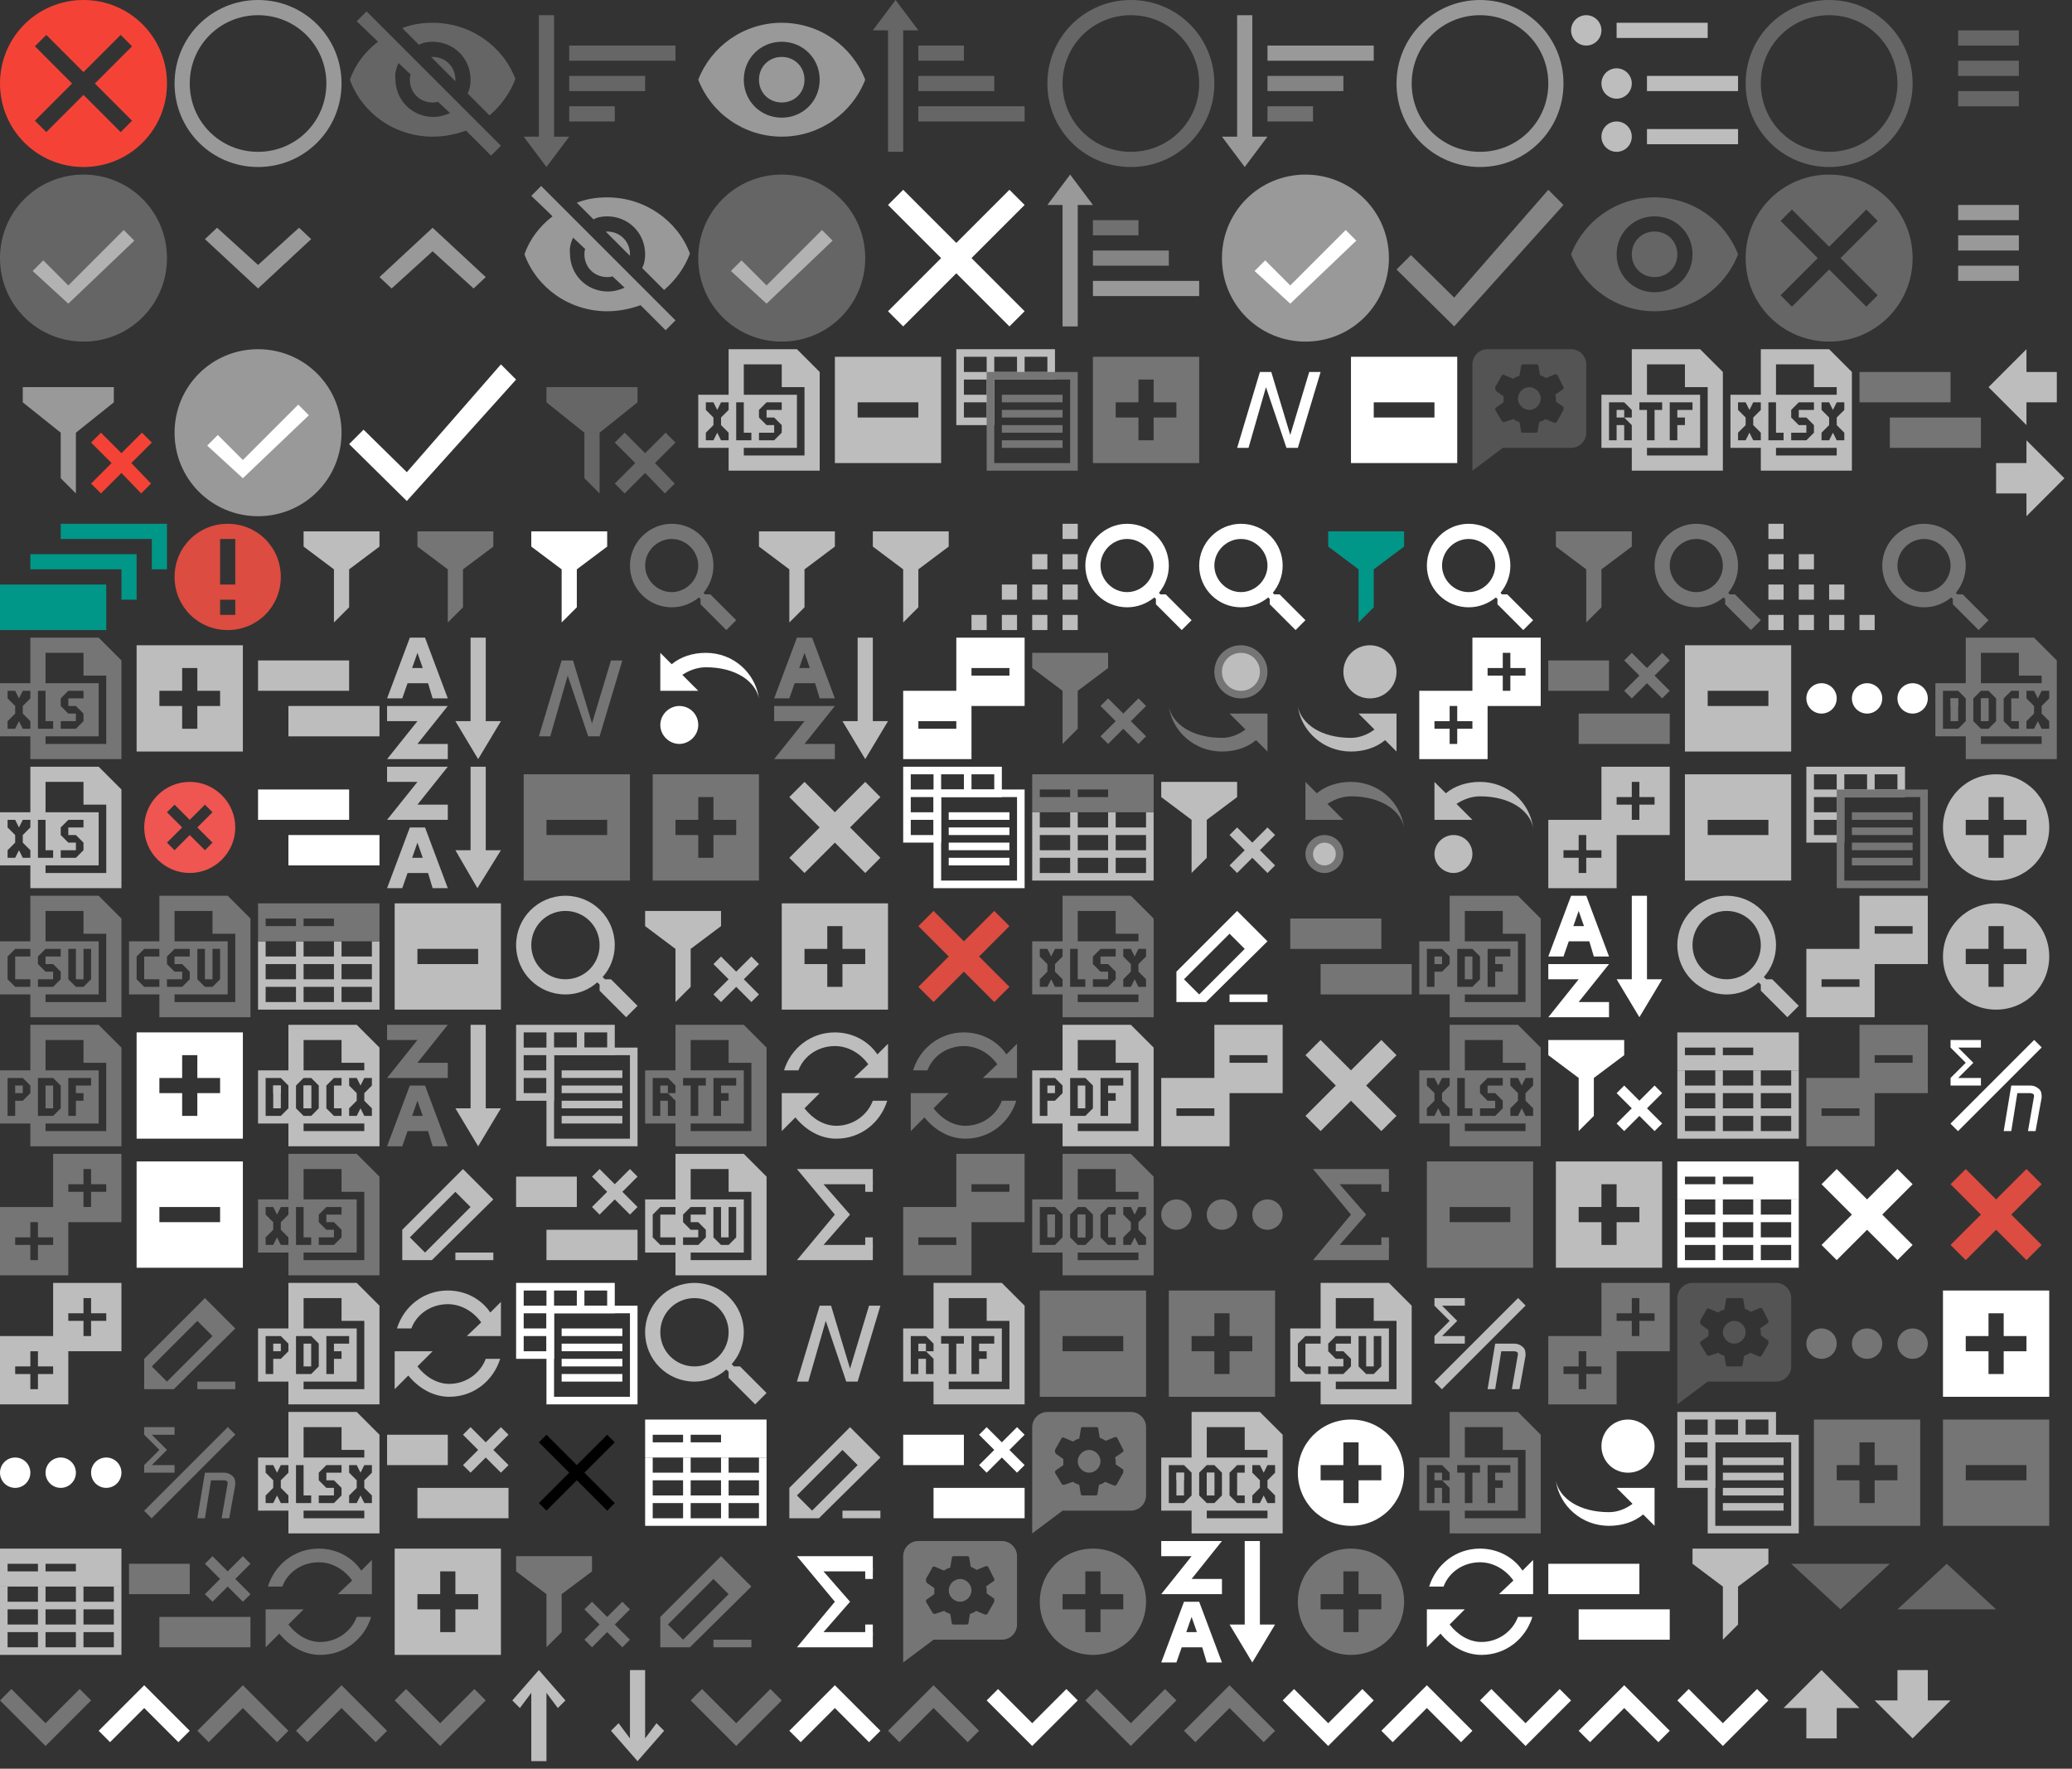 <?xml version="1.0" encoding="utf-8"?>

<svg version="1.1" xmlns="http://www.w3.org/2000/svg" xmlns:xlink="http://www.w3.org/1999/xlink" width="273" height="233">
<rect width="100%" height="100%" fill="#333333" stroke="none"/>
<g transform="translate(136, 84)">
<g xmlns="http://www.w3.org/2000/svg">
	<polygon fill="#757575" points="14,14 15,13 13,11 15,9 14,8 12,10 10,8 9,9 11,11 9,13 10,14 12,12 	" />
</g>
<polygon fill="#757575" points="0,2 10,2 10,4 6,7 6,12 4,14 4,7 0,4 " xmlns="http://www.w3.org/2000/svg" />
</g>

<g transform="translate(85, 118)">
<g xmlns="http://www.w3.org/2000/svg">
	<polygon fill="#BDBDBD" points="14,14 15,13 13,11 15,9 14,8 12,10 10,8 9,9 11,11 9,13 10,14 12,12 	" />
</g>
<polygon fill="#BDBDBD" points="0,2 10,2 10,4 6,7 6,12 4,14 4,7 0,4 " xmlns="http://www.w3.org/2000/svg" />
</g>

<g transform="translate(204, 84)">
<g xmlns="http://www.w3.org/2000/svg">
	<polygon fill="#757575" points="11,2 10,3 12,5 10,7 11,8 13,6 15,8 16,7 14,5 16,3 15,2 13,4 	" />
</g>
<rect y="3" fill="#757575" width="8" height="4" xmlns="http://www.w3.org/2000/svg" />
<rect x="4" y="10" fill="#757575" width="12" height="4" xmlns="http://www.w3.org/2000/svg" />
</g>

<g transform="translate(68, 152)">
<g xmlns="http://www.w3.org/2000/svg">
	<polygon fill="#BDBDBD" points="11,2 10,3 12,5 10,7 11,8 13,6 15,8 16,7 14,5 16,3 15,2 13,4 	" />
</g>
<rect y="3" fill="#BDBDBD" width="8" height="4" xmlns="http://www.w3.org/2000/svg" />
<rect x="4" y="10" fill="#BDBDBD" width="12" height="4" xmlns="http://www.w3.org/2000/svg" />
</g>

<g transform="translate(85, 101)">
<path fill="#757575" d="M1,1v14h14V1H1z M12,9H9v3H7V9H4V7h3V4h2v3h3V9z" xmlns="http://www.w3.org/2000/svg" />
</g>

<g transform="translate(204, 152)">
<path fill="#BDBDBD" d="M1,1v14h14V1H1z M12,9H9v3H7V9H4V7h3V4h2v3h3V9z" xmlns="http://www.w3.org/2000/svg" />
</g>

<g transform="translate(143, 46)">
<path fill="#757575" d="M1,1v14h14V1H1z M12,9H9v3H7V9H4V7h3V4h2v3h3V9z" xmlns="http://www.w3.org/2000/svg" />
</g>

<g transform="translate(17, 84)">
<path fill="#BDBDBD" d="M1,1v14h14V1H1z M12,9H9v3H7V9H4V7h3V4h2v3h3V9z" xmlns="http://www.w3.org/2000/svg" />
</g>

<g transform="translate(255, 152)">
<polygon fill="#DC4C40" points="14,4 12,2 8,6 4,2 2,4 6,8 2,12 4,14 8,10 12,14 14,12 10,8 " xmlns="http://www.w3.org/2000/svg" />
</g>

<g transform="translate(170, 135)">
<polygon fill="#BDBDBD" points="14,4 12,2 8,6 4,2 2,4 6,8 2,12 4,14 8,10 12,14 14,12 10,8 " xmlns="http://www.w3.org/2000/svg" />
</g>

<g transform="translate(17, 169)">
<g xmlns="http://www.w3.org/2000/svg">
	<path fill="#757575" d="M10,2l-8,8v4h3.9L14,6L10,2z M5,13l-2-2l6-6l2,2L5,13z" />
	<rect x="9" y="13" fill="#757575" width="5" height="1" />
</g>
</g>

<g transform="translate(102, 186)">
<g xmlns="http://www.w3.org/2000/svg">
	<path fill="#BDBDBD" d="M10,2l-8,8v4h3.9L14,6L10,2z M5,13l-2-2l6-6l2,2L5,13z" />
	<rect x="9" y="13" fill="#BDBDBD" width="5" height="1" />
</g>
</g>

<g transform="translate(187, 152)">
<path fill="#757575" d="M1,1v14h14V1H1z M12,9H4V7h8V9z" xmlns="http://www.w3.org/2000/svg" />
</g>

<g transform="translate(51, 118)">
<path fill="#BDBDBD" d="M1,1v14h14V1H1z M12,9H4V7h8V9z" xmlns="http://www.w3.org/2000/svg" />
</g>

<g transform="translate(255, 186)">
<path fill="#757575" d="M1,1v14h14V1H1z M12,9H4V7h8V9z" xmlns="http://www.w3.org/2000/svg" />
</g>

<g transform="translate(109, 46)">
<path fill="#BDBDBD" d="M1,1v14h14V1H1z M12,9H4V7h8V9z" xmlns="http://www.w3.org/2000/svg" />
</g>

<g transform="translate(0, 118)">
<style type="text/css" xmlns="http://www.w3.org/2000/svg">
	.stexp0{fill-rule:evenodd;clip-rule:evenodd;fill:#757575;}
</style>
<g xmlns="http://www.w3.org/2000/svg">
	<path class="stexp0" d="M4,16v-3H0V6h4c0,0,0-5,0-5.9C4,0,4,0,4,0h9l3,3v13H4z M4,11H2V8h2V7H2L1,8v3l1,1h2V11z M5,9l1,1h1v1H5v1h2&#xD;&#xA;		l1-1v-1L7,9H6V8h2V7H6L5,8V9z M14,5h-3V2H6v4h7v1v6h-1H6v1h8V5z M10,11V7H9v4l1,1h1l1-1V7h-1v4H10z" />
</g>
</g>

<g transform="translate(170, 169)">
<style type="text/css" xmlns="http://www.w3.org/2000/svg">
	.stexpdis1{fill-rule:evenodd;clip-rule:evenodd;fill:#BDBDBD;}
</style>
<g xmlns="http://www.w3.org/2000/svg">
	<path class="stexpdis1" d="M4,16v-3H0V6h4c0,0,0-5,0-5.9C4,0,4,0,4,0h9l3,3v13H4z M4,11H2V8h2V7H2L1,8v3l1,1h2V11z M5,9l1,1h1v1H5v1h2&#xD;&#xA;		l1-1v-1L7,9H6V8h2V7H6L5,8V9z M14,5h-3V2H6v4h7v1v6h-1H6v1h8V5z M10,11V7H9v4l1,1h1l1-1V7h-1v4H10z" />
</g>
</g>

<g transform="translate(255, 84)">
<style type="text/css" xmlns="http://www.w3.org/2000/svg">
	.stexp0{fill-rule:evenodd;clip-rule:evenodd;fill:#757575;}
</style>
<g xmlns="http://www.w3.org/2000/svg">
	<rect x="6" y="8" class="stexp0" width="1" height="3" />
	<rect x="2" y="8" class="stexp0" width="1" height="1" />
</g>
<g xmlns="http://www.w3.org/2000/svg">
	<rect x="6" y="8" class="stexp0" width="1" height="3" />
	<rect x="2" y="8" class="stexp0" width="1" height="3" />
	<path class="stexp0" d="M13,0H4c0,0,0,0,0,0.1C4,1,4,6,4,6H0v7h4v3h12V3L13,0z M4,11l-1,1H1V7h2l1,1V11z M6,2h5v3h3v1H6V2z M11,11v1&#xD;&#xA;		h-1l-1-1V8l1-1h1v1h-1v3H11z M5,8l1-1h1l1,1v3l-1,1H6l-1-1V8z M14,14H6v-1h6h2V14z M15,8l-1,1v1l1,1v1h-1l-0.5-1L13,12h-1v-1l1-1V9&#xD;&#xA;		l-1-1V7h1l0.5,1L14,7h1V8z" />
</g>
</g>

<g transform="translate(34, 135)">
<style type="text/css" xmlns="http://www.w3.org/2000/svg">
	.stexpdis1{fill-rule:evenodd;clip-rule:evenodd;fill:#BDBDBD;}
</style>
<g xmlns="http://www.w3.org/2000/svg">
	<rect x="6" y="8" class="stexpdis1" width="1" height="3" />
	<rect x="2" y="8" class="stexpdis1" width="1" height="1" />
</g>
<g xmlns="http://www.w3.org/2000/svg">
	<rect x="6" y="8" class="stexpdis1" width="1" height="3" />
	<rect x="2" y="8" class="stexpdis1" width="1" height="3" />
	<path class="stexpdis1" d="M13,0H4c0,0,0,0,0,0.1C4,1,4,6,4,6H0v7h4v3h12V3L13,0z M4,11l-1,1H1V7h2l1,1V11z M6,2h5v3h3v1H6V2z M11,11v1&#xD;&#xA;		h-1l-1-1V8l1-1h1v1h-1v3H11z M5,8l1-1h1l1,1v3l-1,1H6l-1-1V8z M14,14H6v-1h6h2V14z M15,8l-1,1v1l1,1v1h-1l-0.5-1L13,12h-1v-1l1-1V9&#xD;&#xA;		l-1-1V7h1l0.5,1L14,7h1V8z" />
</g>
</g>

<g transform="translate(187, 118)">
<style type="text/css" xmlns="http://www.w3.org/2000/svg">
	.stexp0{fill-rule:evenodd;clip-rule:evenodd;fill:#757575;}
</style>
<g xmlns="http://www.w3.org/2000/svg">
	<rect x="6" y="8" class="stexp0" width="1" height="3" />
	<rect x="2" y="8" class="stexp0" width="1" height="1" />
	<path class="stexp0" d="M13,0H4c0,0,0,0,0,0.1C4,1,4,6,4,6H0v7h4v3h12V3L13,0z M4,9l-1,1H2v2H1V7h2l1,1V9z M5,7h2l1,1v3l-1,1H5V7z&#xD;&#xA;		 M14,14H6v-1h6h1V7V6H6V2h5v3h3V14z M11,9v1h-1v2H9V7h3v1h-2v1H11z" />
</g>
</g>

<g transform="translate(34, 169)">
<style type="text/css" xmlns="http://www.w3.org/2000/svg">
	.stexpdis1{fill-rule:evenodd;clip-rule:evenodd;fill:#BDBDBD;}
</style>
<g xmlns="http://www.w3.org/2000/svg">
	<rect x="6" y="8" class="stexpdis1" width="1" height="3" />
	<rect x="2" y="8" class="stexpdis1" width="1" height="1" />
	<path class="stexpdis1" d="M13,0H4c0,0,0,0,0,0.1C4,1,4,6,4,6H0v7h4v3h12V3L13,0z M4,9l-1,1H2v2H1V7h2l1,1V9z M5,7h2l1,1v3l-1,1H5V7z&#xD;&#xA;		 M14,14H6v-1h6h1V7V6H6V2h5v3h3V14z M11,9v1h-1v2H9V7h3v1h-2v1H11z" />
</g>
</g>

<g transform="translate(187, 186)">
<style type="text/css" xmlns="http://www.w3.org/2000/svg">
	.stexp0{fill:#757575;}
</style>
<g xmlns="http://www.w3.org/2000/svg">
	<rect x="2" y="8" class="stexp0" width="1" height="1" />
	<path class="stexp0" d="M13,0H4c0,0,0,0,0,0.1C4,1,4,6,4,6H0v7h4v3h12V3L13,0z M4,9H3l1,1v2H3v-2H2v2H1V7h2l1,1V9z M5,7h3v1H7v4H6V8H5&#xD;&#xA;		V7z M14,14H6v-1h6h1V7V6H6V2h5v3h3V14z M11,9v1h-1v2H9V7h3v1h-2v1H11z" />
</g>
</g>

<g transform="translate(119, 169)">
<style type="text/css" xmlns="http://www.w3.org/2000/svg">
	.stexpdis1{fill:#BDBDBD;}
</style>
<g xmlns="http://www.w3.org/2000/svg">
	<rect x="2" y="8" class="stexpdis1" width="1" height="1" />
	<path class="stexpdis1" d="M13,0H4c0,0,0,0,0,0.1C4,1,4,6,4,6H0v7h4v3h12V3L13,0z M4,9H3l1,1v2H3v-2H2v2H1V7h2l1,1V9z M5,7h3v1H7v4H6V8H5&#xD;&#xA;		V7z M14,14H6v-1h6h1V7V6H6V2h5v3h3V14z M11,9v1h-1v2H9V7h3v1h-2v1H11z" />
</g>
</g>

<g transform="translate(34, 152)">
<style type="text/css" xmlns="http://www.w3.org/2000/svg">
	.stexp0{fill-rule:evenodd;clip-rule:evenodd;fill:#757575;}
</style>
<path class="stexp0" d="M13,0H4c0,0,0,0,0,0.1C4,1,4,6,4,6H0v7h4v3h12V3L13,0z M4,8L3,9v1l1,1v1H3l-0.5-1L2,12H1v-1l1-1V9L1,8V7h1&#xD;&#xA;	l0.5,1L3,7h1V8z M5,7h1v4h1v1H5V7z M14,14H6v-1h6h1V7V6H6V2h5v3h3V14z M9,10L8,9V8l1-1h2v1H9v1h1l1,1v1l-1,1H8v-1h2v-1H9z" xmlns="http://www.w3.org/2000/svg" />
</g>

<g transform="translate(92, 46)">
<style type="text/css" xmlns="http://www.w3.org/2000/svg">
	.stexpdis1{fill-rule:evenodd;clip-rule:evenodd;fill:#BDBDBD;}
</style>
<path class="stexpdis1" d="M13,0H4c0,0,0,0,0,0.1C4,1,4,6,4,6H0v7h4v3h12V3L13,0z M4,8L3,9v1l1,1v1H3l-0.5-1L2,12H1v-1l1-1V9L1,8V7h1&#xD;&#xA;	l0.5,1L3,7h1V8z M5,7h1v4h1v1H5V7z M14,14H6v-1h6h1V7V6H6V2h5v3h3V14z M9,10L8,9V8l1-1h2v1H9v1h1l1,1v1l-1,1H8v-1h2v-1H9z" xmlns="http://www.w3.org/2000/svg" />
</g>

<g transform="translate(187, 135)">
<style type="text/css" xmlns="http://www.w3.org/2000/svg">
	.stexp0{fill-rule:evenodd;clip-rule:evenodd;fill:#757575;}
</style>
<path class="stexp0" d="M13,0H4c0,0,0,0,0,0.1C4,1,4,6,4,6H0v7h4v3h12V3L13,0z M4,8L3,9v1l1,1v1H3l-0.5-1L2,12H1v-1l1-1V9L1,8V7h1&#xD;&#xA;	l0.5,1L3,7h1V8z M6,2h5v3h3v1H6V2z M10,9l1,1v1l-1,1H8v-1h2v-1H9L8,9V8l1-1h2v1H9v1H10z M5,7h1v4h1v1H5V7z M14,14H6v-1h6h2V14z&#xD;&#xA;	 M15,8l-1,1v1l1,1v1h-1l-0.5-1L13,12h-1v-1l1-1V9l-1-1V7h1l0.5,1L14,7h1V8z" xmlns="http://www.w3.org/2000/svg" />
</g>

<g transform="translate(228, 46)">
<style type="text/css" xmlns="http://www.w3.org/2000/svg">
	.stexpdis1{fill-rule:evenodd;clip-rule:evenodd;fill:#BDBDBD;}
</style>
<path class="stexpdis1" d="M13,0H4c0,0,0,0,0,0.1C4,1,4,6,4,6H0v7h4v3h12V3L13,0z M4,8L3,9v1l1,1v1H3l-0.5-1L2,12H1v-1l1-1V9L1,8V7h1&#xD;&#xA;	l0.5,1L3,7h1V8z M6,2h5v3h3v1H6V2z M10,9l1,1v1l-1,1H8v-1h2v-1H9L8,9V8l1-1h2v1H9v1H10z M5,7h1v4h1v1H5V7z M14,14H6v-1h6h2V14z&#xD;&#xA;	 M15,8l-1,1v1l1,1v1h-1l-0.5-1L13,12h-1v-1l1-1V9l-1-1V7h1l0.5,1L14,7h1V8z" xmlns="http://www.w3.org/2000/svg" />
</g>

<g transform="translate(204, 169)">
<path fill="#757575" d="M7,0v9h9V0H7z M14,5h-2v2h-1V5H9V4h2V2h1v2h2V5z" xmlns="http://www.w3.org/2000/svg" />
<path fill="#757575" d="M0,7v9h9V7H0z M7,12H5v2H4v-2H2v-1h2V9h1v2h2V12z" xmlns="http://www.w3.org/2000/svg" />
</g>

<g transform="translate(0, 169)">
<path fill="#BDBDBD" d="M7,0v9h9V0H7z M14,5h-2v2h-1V5H9V4h2V2h1v2h2V5z" xmlns="http://www.w3.org/2000/svg" />
<path fill="#BDBDBD" d="M0,7v9h9V7H0z M7,12H5v2H4v-2H2v-1h2V9h1v2h2V12z" xmlns="http://www.w3.org/2000/svg" />
</g>

<g transform="translate(238, 135)">
<g xmlns="http://www.w3.org/2000/svg">
	<path fill="#757575" d="M7,0v9h9V0H7z M14,5H9V4h5V5z" />
	<path fill="#757575" d="M0,7v9h9V7H0z M7,12H2v-1h5V12z" />
</g>
</g>

<g transform="translate(153, 135)">
<g xmlns="http://www.w3.org/2000/svg">
	<path fill="#BDBDBD" d="M7,0v9h9V0H7z M14,5H9V4h5V5z" />
	<path fill="#BDBDBD" d="M0,7v9h9V7H0z M7,12H2v-1h5V12z" />
</g>
</g>

<g transform="translate(136, 203)">
<path fill="#757575" d="M8,1C4.1,1,1,4.1,1,8s3.1,7,7,7s7-3.1,7-7S11.9,1,8,1z M12,9H9v3H7V9H4V7h3V4h2v3h3V9z" xmlns="http://www.w3.org/2000/svg" />
</g>

<g transform="translate(255, 101)">
<path fill="#BDBDBD" d="M8,1C4.1,1,1,4.1,1,8s3.1,7,7,7s7-3.1,7-7S11.9,1,8,1z M12,9H9v3H7V9H4V7h3V4h2v3h3V9z" xmlns="http://www.w3.org/2000/svg" />
</g>

<g transform="translate(34, 203)">
<g xmlns="http://www.w3.org/2000/svg">
	<path fill="#757575" d="M13.6,3.9C12.4,2.1,10.3,1,8,1C4.8,1,2.2,3.1,1.3,6h1.9C3.9,4.1,5.8,2.8,8,2.8c1.8,0,3.4,1,4.4,2.4L10.5,7h2.6&#xD;&#xA;		h1.8H15V2.5L13.6,3.9z" />
	<path fill="#757575" d="M8.2,13.3c-1.7,0-3.2-1-4.2-2.3l2-2H3.1H1.3H1v5l1.8-1.8C4.1,13.8,6,15,8.2,15c3.2,0,5.8-2.1,6.7-5H13&#xD;&#xA;		C12.3,11.9,10.4,13.3,8.2,13.3z" />
</g>
</g>

<g transform="translate(102, 135)">
<g xmlns="http://www.w3.org/2000/svg">
	<path fill="#BDBDBD" d="M13.6,3.9C12.4,2.1,10.3,1,8,1C4.8,1,2.2,3.1,1.3,6h1.9C3.9,4.1,5.8,2.8,8,2.8c1.8,0,3.4,1,4.4,2.4L10.5,7h2.6&#xD;&#xA;		h1.8H15V2.5L13.6,3.9z" />
	<path fill="#BDBDBD" d="M8.2,13.3c-1.7,0-3.2-1-4.2-2.3l2-2H3.1H1.3H1v5l1.8-1.8C4.1,13.8,6,15,8.2,15c3.2,0,5.8-2.1,6.7-5H13&#xD;&#xA;		C12.3,11.9,10.4,13.3,8.2,13.3z" />
</g>
</g>

<g transform="translate(119, 203)">
<style type="text/css" xmlns="http://www.w3.org/2000/svg">
	.st50{fill-rule:evenodd;clip-rule:evenodd;fill:#757575;}
</style>
<g xmlns="http://www.w3.org/2000/svg">
	<g>
		<path class="st50" d="M13,0H2C0.9,0,0,0.9,0,2v14l4-3h9c1.1,0,2-0.9,2-2V2C15,0.9,14.1,0,13,0z M11,6.5c0,0.1,0,0.3,0,0.4l1,0.7&#xD;&#xA;			C12,7.8,12,7.9,12,8l-0.9,1.6c-0.1,0.1-0.2,0.1-0.3,0.1L9.6,9.2C9.4,9.4,9.1,9.5,8.8,9.6l-0.2,1.2c0,0.1-0.1,0.2-0.2,0.2H6.6&#xD;&#xA;			c-0.1,0-0.2-0.1-0.2-0.2L6.2,9.6C5.9,9.5,5.6,9.4,5.4,9.2L4.2,9.6c-0.1,0-0.2,0-0.3-0.1L3,8C3,7.9,3,7.8,3.1,7.7l1-0.7&#xD;&#xA;			c0-0.1,0-0.3,0-0.4s0-0.3,0-0.4l-1-0.7C3,5.3,3,5.1,3,5l0.9-1.6C4,3.4,4.1,3.3,4.2,3.4l1.2,0.5c0.2-0.2,0.5-0.3,0.8-0.4l0.2-1.2&#xD;&#xA;			C6.4,2.1,6.5,2,6.6,2h1.9c0.1,0,0.2,0.1,0.2,0.2l0.2,1.2c0.3,0.1,0.6,0.3,0.8,0.4l1.2-0.5c0.1,0,0.2,0,0.3,0.1L12,5&#xD;&#xA;			c0.1,0.1,0,0.2-0.1,0.3l-1,0.7C11,6.2,11,6.4,11,6.5z M7.5,5C6.7,5,6,5.7,6,6.5C6,7.3,6.7,8,7.5,8S9,7.3,9,6.5C9,5.7,8.3,5,7.5,5z&#xD;&#xA;			" />
	</g>
</g>
</g>

<g transform="translate(194, 46)">
<style type="text/css" xmlns="http://www.w3.org/2000/svg">
	.st51{opacity:0.5;}
	.st52{fill-rule:evenodd;clip-rule:evenodd;fill:#757575;}
</style>
<g class="st51" xmlns="http://www.w3.org/2000/svg">
	<g>
		<path class="st52" d="M13,0H2C0.9,0,0,0.9,0,2v14l4-3h9c1.1,0,2-0.9,2-2V2C15,0.9,14.1,0,13,0z M11,6.5c0,0.1,0,0.3,0,0.4l1,0.7&#xD;&#xA;			C12,7.8,12,7.9,12,8l-0.9,1.6c-0.1,0.1-0.2,0.1-0.3,0.1L9.6,9.2C9.4,9.4,9.1,9.5,8.8,9.6l-0.2,1.2c0,0.1-0.1,0.2-0.2,0.2H6.6&#xD;&#xA;			c-0.1,0-0.2-0.1-0.2-0.2L6.2,9.6C5.9,9.5,5.6,9.4,5.4,9.2L4.2,9.6c-0.1,0-0.2,0-0.3-0.1L3,8C3,7.9,3,7.8,3.1,7.7l1-0.7&#xD;&#xA;			c0-0.1,0-0.3,0-0.4s0-0.3,0-0.4l-1-0.7C3,5.3,3,5.1,3,5l0.9-1.6C4,3.4,4.1,3.3,4.2,3.4l1.2,0.5c0.2-0.2,0.5-0.3,0.8-0.4l0.2-1.2&#xD;&#xA;			C6.4,2.1,6.5,2,6.6,2h1.9c0.1,0,0.2,0.1,0.2,0.2l0.2,1.2c0.3,0.1,0.6,0.3,0.8,0.4l1.2-0.5c0.1,0,0.2,0,0.3,0.1L12,5&#xD;&#xA;			c0.1,0.1,0,0.2-0.1,0.3l-1,0.7C11,6.2,11,6.4,11,6.5z M7.5,5C6.7,5,6,5.7,6,6.5C6,7.3,6.7,8,7.5,8S9,7.3,9,6.5C9,5.7,8.3,5,7.5,5z&#xD;&#xA;			" />
	</g>
</g>
</g>

<g transform="translate(238, 101)">
<path fill="#BDBDBD" d="M12,0H0v10h4h1l0,0V9l0,0V7l0,0V6l0,0V4h8V3V0H12z M1,1h3v2H1V1z M4,9H1V7h3V9z M4,6H1V4h3V6z M5,3V1h3v2H5z&#xD;&#xA;	 M9,3V1h3v2H9z" xmlns="http://www.w3.org/2000/svg" />
<g xmlns="http://www.w3.org/2000/svg">
	<path fill="#757575" d="M4,3v13h12V3H4z M15,15H5V4h10V15z" />
	<rect x="6" y="8" fill="#757575" width="8" height="1" />
	<rect x="6" y="10" fill="#757575" width="8" height="1" />
	<rect x="6" y="12" fill="#757575" width="8" height="1" />
	<rect x="6" y="6" fill="#757575" width="8" height="1" />
</g>
</g>

<g transform="translate(68, 135)">
<path fill="#BDBDBD" d="M12,0H0v10h4h1l0,0V9l0,0V7l0,0V6l0,0V4h8V3V0H12z M1,1h3v2H1V1z M4,9H1V7h3V9z M4,6H1V4h3V6z M5,3V1h3v2H5z&#xD;&#xA;	 M9,3V1h3v2H9z" xmlns="http://www.w3.org/2000/svg" />
<g xmlns="http://www.w3.org/2000/svg">
	<path fill="#BDBDBD" d="M4,3v13h12V3H4z M15,15H5V4h10V15z" />
	<rect x="6" y="8" fill="#BDBDBD" width="8" height="1" />
	<rect x="6" y="10" fill="#BDBDBD" width="8" height="1" />
	<rect x="6" y="12" fill="#BDBDBD" width="8" height="1" />
	<rect x="6" y="6" fill="#BDBDBD" width="8" height="1" />
</g>
</g>

<g transform="translate(203, 69)">
<polygon fill="#757575" points="2,1 12,1 12,3 8,6 8,11 6,13 6,6 2,3 " xmlns="http://www.w3.org/2000/svg" />
</g>

<g transform="translate(38, 69)">
<polygon fill="#BDBDBD" points="2,1 12,1 12,3 8,6 8,11 6,13 6,6 2,3 " xmlns="http://www.w3.org/2000/svg" />
</g>

<g transform="translate(34, 118)">
<g xmlns="http://www.w3.org/2000/svg">
	<path fill="#BDBDBD" d="M15,6v2h-4V6h-1v2H6V6H5v2H1V6H0v2v1v2v1v2v1h16v-1v-2v-1V9V8V6H15z M10,9v2H6V9H10z M1,9h4v2H1V9z M1,14v-2h4&#xD;&#xA;		v2H1z M6,14v-2h4v2H6z M15,14h-4v-2h4V14z M15,11h-4V9h4V11z" />
	<path fill="#757575" d="M0,1v5h16V1H0z M5,4H1V3h4V4z M10,4H6V3h4V4z" />
</g>
</g>

<g transform="translate(0, 203)">
<g xmlns="http://www.w3.org/2000/svg">
	<path fill="#BDBDBD" d="M15,6v2h-4V6h-1v2H6V6H5v2H1V6H0v2v1v2v1v2v1h16v-1v-2v-1V9V8V6H15z M10,9v2H6V9H10z M1,9h4v2H1V9z M1,14v-2h4&#xD;&#xA;		v2H1z M6,14v-2h4v2H6z M15,14h-4v-2h4V14z M15,11h-4V9h4V11z" />
	<path fill="#BDBDBD" d="M0,1v5h16V1H0z M5,4H1V3h4V4z M10,4H6V3h4V4z" />
</g>
</g>

<g transform="translate(248, 69)">
<g xmlns="http://www.w3.org/2000/svg">
	<path fill="#757575" d="M9.9,9.3h0.7l3.4,3.4L12.7,14l-3.4-3.4V9.9L9.1,9.7c-1,0.8-2.2,1.3-3.6,1.3C2.5,11,0,8.6,0,5.5&#xD;&#xA;		C0,2.5,2.5,0,5.5,0C8.6,0,11,2.5,11,5.5c0,1.4-0.5,2.6-1.3,3.6L9.9,9.3z M5.5,2C3.6,2,2,3.6,2,5.5S3.6,9,5.5,9S9,7.4,9,5.5&#xD;&#xA;		S7.4,2,5.5,2z" />
</g>
</g>

<g transform="translate(221, 118)">
<g xmlns="http://www.w3.org/2000/svg">
	<path fill="#BDBDBD" d="M12.5,11h-0.8l-0.3-0.3c1-1.1,1.6-2.6,1.6-4.2C13,2.9,10.1,0,6.5,0S0,2.9,0,6.5C0,10.1,2.9,13,6.5,13&#xD;&#xA;		c1.6,0,3.1-0.6,4.2-1.6l0.3,0.3v0.8l3.5,3.5l1.5-1.5L12.5,11z M6.5,11C4,11,2,9,2,6.5C2,4,4,2,6.5,2C9,2,11,4,11,6.5&#xD;&#xA;		C11,9,9,11,6.5,11z" />
</g>
</g>

<g transform="translate(23, 69)">
<path fill="#DC4C40" d="M7,0C3.1,0,0,3.1,0,7s3.1,7,7,7s7-3.1,7-7S10.9,0,7,0z M8,12H6v-2h2V12z M8,8H6V2h2V8z" xmlns="http://www.w3.org/2000/svg" />
</g>

<g transform="translate(68, 203)">
<g xmlns="http://www.w3.org/2000/svg">
	<polygon fill="#757575" points="14,14 15,13 13,11 15,9 14,8 12,10 10,8 9,9 11,11 9,13 10,14 12,12 	" />
</g>
<polygon fill="#757575" points="0,2 10,2 10,4 6,7 6,12 4,14 4,7 0,4 " xmlns="http://www.w3.org/2000/svg" />
</g>

<g transform="translate(153, 101)">
<g xmlns="http://www.w3.org/2000/svg">
	<polygon fill="#BDBDBD" points="14,14 15,13 13,11 15,9 14,8 12,10 10,8 9,9 11,11 9,13 10,14 12,12 	" />
</g>
<polygon fill="#BDBDBD" points="0,2 10,2 10,4 6,7 6,12 4,14 4,7 0,4 " xmlns="http://www.w3.org/2000/svg" />
</g>

<g transform="translate(17, 203)">
<g xmlns="http://www.w3.org/2000/svg">
	<polygon fill="#757575" points="11,2 10,3 12,5 10,7 11,8 13,6 15,8 16,7 14,5 16,3 15,2 13,4 	" />
</g>
<rect y="3" fill="#757575" width="8" height="4" xmlns="http://www.w3.org/2000/svg" />
<rect x="4" y="10" fill="#757575" width="12" height="4" xmlns="http://www.w3.org/2000/svg" />
</g>

<g transform="translate(51, 186)">
<g xmlns="http://www.w3.org/2000/svg">
	<polygon fill="#BDBDBD" points="11,2 10,3 12,5 10,7 11,8 13,6 15,8 16,7 14,5 16,3 15,2 13,4 	" />
</g>
<rect y="3" fill="#BDBDBD" width="8" height="4" xmlns="http://www.w3.org/2000/svg" />
<rect x="4" y="10" fill="#BDBDBD" width="12" height="4" xmlns="http://www.w3.org/2000/svg" />
</g>

<g transform="translate(238, 186)">
<path fill="#757575" d="M1,1v14h14V1H1z M12,9H9v3H7V9H4V7h3V4h2v3h3V9z" xmlns="http://www.w3.org/2000/svg" />
</g>

<g transform="translate(51, 203)">
<path fill="#BDBDBD" d="M1,1v14h14V1H1z M12,9H9v3H7V9H4V7h3V4h2v3h3V9z" xmlns="http://www.w3.org/2000/svg" />
</g>

<g transform="translate(153, 169)">
<path fill="#757575" d="M1,1v14h14V1H1z M12,9H9v3H7V9H4V7h3V4h2v3h3V9z" xmlns="http://www.w3.org/2000/svg" />
</g>

<g transform="translate(102, 118)">
<path fill="#BDBDBD" d="M1,1v14h14V1H1z M12,9H9v3H7V9H4V7h3V4h2v3h3V9z" xmlns="http://www.w3.org/2000/svg" />
</g>

<g transform="translate(119, 118)">
<polygon fill="#DC4C40" points="14,4 12,2 8,6 4,2 2,4 6,8 2,12 4,14 8,10 12,14 14,12 10,8 " xmlns="http://www.w3.org/2000/svg" />
</g>

<g transform="translate(102, 101)">
<polygon fill="#BDBDBD" points="14,4 12,2 8,6 4,2 2,4 6,8 2,12 4,14 8,10 12,14 14,12 10,8 " xmlns="http://www.w3.org/2000/svg" />
</g>

<g transform="translate(85, 203)">
<g xmlns="http://www.w3.org/2000/svg">
	<path fill="#757575" d="M10,2l-8,8v4h3.9L14,6L10,2z M5,13l-2-2l6-6l2,2L5,13z" />
	<rect x="9" y="13" fill="#757575" width="5" height="1" />
</g>
</g>

<g transform="translate(51, 152)">
<g xmlns="http://www.w3.org/2000/svg">
	<path fill="#BDBDBD" d="M10,2l-8,8v4h3.9L14,6L10,2z M5,13l-2-2l6-6l2,2L5,13z" />
	<rect x="9" y="13" fill="#BDBDBD" width="5" height="1" />
</g>
</g>

<g transform="translate(136, 169)">
<path fill="#757575" d="M1,1v14h14V1H1z M12,9H4V7h8V9z" xmlns="http://www.w3.org/2000/svg" />
</g>

<g transform="translate(221, 84)">
<path fill="#BDBDBD" d="M1,1v14h14V1H1z M12,9H4V7h8V9z" xmlns="http://www.w3.org/2000/svg" />
</g>

<g transform="translate(68, 101)">
<path fill="#757575" d="M1,1v14h14V1H1z M12,9H4V7h8V9z" xmlns="http://www.w3.org/2000/svg" />
</g>

<g transform="translate(221, 101)">
<path fill="#BDBDBD" d="M1,1v14h14V1H1z M12,9H4V7h8V9z" xmlns="http://www.w3.org/2000/svg" />
</g>

<g transform="translate(17, 118)">
<style type="text/css" xmlns="http://www.w3.org/2000/svg">
	.stexp0{fill-rule:evenodd;clip-rule:evenodd;fill:#757575;}
</style>
<g xmlns="http://www.w3.org/2000/svg">
	<path class="stexp0" d="M4,16v-3H0V6h4c0,0,0-5,0-5.9C4,0,4,0,4,0h9l3,3v13H4z M4,11H2V8h2V7H2L1,8v3l1,1h2V11z M5,9l1,1h1v1H5v1h2&#xD;&#xA;		l1-1v-1L7,9H6V8h2V7H6L5,8V9z M14,5h-3V2H6v4h7v1v6h-1H6v1h8V5z M10,11V7H9v4l1,1h1l1-1V7h-1v4H10z" />
</g>
</g>

<g transform="translate(85, 152)">
<style type="text/css" xmlns="http://www.w3.org/2000/svg">
	.stexpdis1{fill-rule:evenodd;clip-rule:evenodd;fill:#BDBDBD;}
</style>
<g xmlns="http://www.w3.org/2000/svg">
	<path class="stexpdis1" d="M4,16v-3H0V6h4c0,0,0-5,0-5.9C4,0,4,0,4,0h9l3,3v13H4z M4,11H2V8h2V7H2L1,8v3l1,1h2V11z M5,9l1,1h1v1H5v1h2&#xD;&#xA;		l1-1v-1L7,9H6V8h2V7H6L5,8V9z M14,5h-3V2H6v4h7v1v6h-1H6v1h8V5z M10,11V7H9v4l1,1h1l1-1V7h-1v4H10z" />
</g>
</g>

<g transform="translate(136, 152)">
<style type="text/css" xmlns="http://www.w3.org/2000/svg">
	.stexp0{fill-rule:evenodd;clip-rule:evenodd;fill:#757575;}
</style>
<g xmlns="http://www.w3.org/2000/svg">
	<rect x="6" y="8" class="stexp0" width="1" height="3" />
	<rect x="2" y="8" class="stexp0" width="1" height="1" />
</g>
<g xmlns="http://www.w3.org/2000/svg">
	<rect x="6" y="8" class="stexp0" width="1" height="3" />
	<rect x="2" y="8" class="stexp0" width="1" height="3" />
	<path class="stexp0" d="M13,0H4c0,0,0,0,0,0.1C4,1,4,6,4,6H0v7h4v3h12V3L13,0z M4,11l-1,1H1V7h2l1,1V11z M6,2h5v3h3v1H6V2z M11,11v1&#xD;&#xA;		h-1l-1-1V8l1-1h1v1h-1v3H11z M5,8l1-1h1l1,1v3l-1,1H6l-1-1V8z M14,14H6v-1h6h2V14z M15,8l-1,1v1l1,1v1h-1l-0.5-1L13,12h-1v-1l1-1V9&#xD;&#xA;		l-1-1V7h1l0.5,1L14,7h1V8z" />
</g>
</g>

<g transform="translate(153, 186)">
<style type="text/css" xmlns="http://www.w3.org/2000/svg">
	.stexpdis1{fill-rule:evenodd;clip-rule:evenodd;fill:#BDBDBD;}
</style>
<g xmlns="http://www.w3.org/2000/svg">
	<rect x="6" y="8" class="stexpdis1" width="1" height="3" />
	<rect x="2" y="8" class="stexpdis1" width="1" height="1" />
</g>
<g xmlns="http://www.w3.org/2000/svg">
	<rect x="6" y="8" class="stexpdis1" width="1" height="3" />
	<rect x="2" y="8" class="stexpdis1" width="1" height="3" />
	<path class="stexpdis1" d="M13,0H4c0,0,0,0,0,0.1C4,1,4,6,4,6H0v7h4v3h12V3L13,0z M4,11l-1,1H1V7h2l1,1V11z M6,2h5v3h3v1H6V2z M11,11v1&#xD;&#xA;		h-1l-1-1V8l1-1h1v1h-1v3H11z M5,8l1-1h1l1,1v3l-1,1H6l-1-1V8z M14,14H6v-1h6h2V14z M15,8l-1,1v1l1,1v1h-1l-0.5-1L13,12h-1v-1l1-1V9&#xD;&#xA;		l-1-1V7h1l0.5,1L14,7h1V8z" />
</g>
</g>

<g transform="translate(0, 135)">
<style type="text/css" xmlns="http://www.w3.org/2000/svg">
	.stexp0{fill-rule:evenodd;clip-rule:evenodd;fill:#757575;}
</style>
<g xmlns="http://www.w3.org/2000/svg">
	<rect x="6" y="8" class="stexp0" width="1" height="3" />
	<rect x="2" y="8" class="stexp0" width="1" height="1" />
	<path class="stexp0" d="M13,0H4c0,0,0,0,0,0.1C4,1,4,6,4,6H0v7h4v3h12V3L13,0z M4,9l-1,1H2v2H1V7h2l1,1V9z M5,7h2l1,1v3l-1,1H5V7z&#xD;&#xA;		 M14,14H6v-1h6h1V7V6H6V2h5v3h3V14z M11,9v1h-1v2H9V7h3v1h-2v1H11z" />
</g>
</g>

<g transform="translate(136, 135)">
<style type="text/css" xmlns="http://www.w3.org/2000/svg">
	.stexpdis1{fill-rule:evenodd;clip-rule:evenodd;fill:#BDBDBD;}
</style>
<g xmlns="http://www.w3.org/2000/svg">
	<rect x="6" y="8" class="stexpdis1" width="1" height="3" />
	<rect x="2" y="8" class="stexpdis1" width="1" height="1" />
	<path class="stexpdis1" d="M13,0H4c0,0,0,0,0,0.1C4,1,4,6,4,6H0v7h4v3h12V3L13,0z M4,9l-1,1H2v2H1V7h2l1,1V9z M5,7h2l1,1v3l-1,1H5V7z&#xD;&#xA;		 M14,14H6v-1h6h1V7V6H6V2h5v3h3V14z M11,9v1h-1v2H9V7h3v1h-2v1H11z" />
</g>
</g>

<g transform="translate(85, 135)">
<style type="text/css" xmlns="http://www.w3.org/2000/svg">
	.stexp0{fill:#757575;}
</style>
<g xmlns="http://www.w3.org/2000/svg">
	<rect x="2" y="8" class="stexp0" width="1" height="1" />
	<path class="stexp0" d="M13,0H4c0,0,0,0,0,0.1C4,1,4,6,4,6H0v7h4v3h12V3L13,0z M4,9H3l1,1v2H3v-2H2v2H1V7h2l1,1V9z M5,7h3v1H7v4H6V8H5&#xD;&#xA;		V7z M14,14H6v-1h6h1V7V6H6V2h5v3h3V14z M11,9v1h-1v2H9V7h3v1h-2v1H11z" />
</g>
</g>

<g transform="translate(211, 46)">
<style type="text/css" xmlns="http://www.w3.org/2000/svg">
	.stexpdis1{fill:#BDBDBD;}
</style>
<g xmlns="http://www.w3.org/2000/svg">
	<rect x="2" y="8" class="stexpdis1" width="1" height="1" />
	<path class="stexpdis1" d="M13,0H4c0,0,0,0,0,0.1C4,1,4,6,4,6H0v7h4v3h12V3L13,0z M4,9H3l1,1v2H3v-2H2v2H1V7h2l1,1V9z M5,7h3v1H7v4H6V8H5&#xD;&#xA;		V7z M14,14H6v-1h6h1V7V6H6V2h5v3h3V14z M11,9v1h-1v2H9V7h3v1h-2v1H11z" />
</g>
</g>

<g transform="translate(0, 84)">
<style type="text/css" xmlns="http://www.w3.org/2000/svg">
	.stexp0{fill-rule:evenodd;clip-rule:evenodd;fill:#757575;}
</style>
<path class="stexp0" d="M13,0H4c0,0,0,0,0,0.1C4,1,4,6,4,6H0v7h4v3h12V3L13,0z M4,8L3,9v1l1,1v1H3l-0.5-1L2,12H1v-1l1-1V9L1,8V7h1&#xD;&#xA;	l0.5,1L3,7h1V8z M5,7h1v4h1v1H5V7z M14,14H6v-1h6h1V7V6H6V2h5v3h3V14z M9,10L8,9V8l1-1h2v1H9v1h1l1,1v1l-1,1H8v-1h2v-1H9z" xmlns="http://www.w3.org/2000/svg" />
</g>

<g transform="translate(0, 101)">
<style type="text/css" xmlns="http://www.w3.org/2000/svg">
	.stexpdis1{fill-rule:evenodd;clip-rule:evenodd;fill:#BDBDBD;}
</style>
<path class="stexpdis1" d="M13,0H4c0,0,0,0,0,0.1C4,1,4,6,4,6H0v7h4v3h12V3L13,0z M4,8L3,9v1l1,1v1H3l-0.5-1L2,12H1v-1l1-1V9L1,8V7h1&#xD;&#xA;	l0.5,1L3,7h1V8z M5,7h1v4h1v1H5V7z M14,14H6v-1h6h1V7V6H6V2h5v3h3V14z M9,10L8,9V8l1-1h2v1H9v1h1l1,1v1l-1,1H8v-1h2v-1H9z" xmlns="http://www.w3.org/2000/svg" />
</g>

<g transform="translate(136, 118)">
<style type="text/css" xmlns="http://www.w3.org/2000/svg">
	.stexp0{fill-rule:evenodd;clip-rule:evenodd;fill:#757575;}
</style>
<path class="stexp0" d="M13,0H4c0,0,0,0,0,0.1C4,1,4,6,4,6H0v7h4v3h12V3L13,0z M4,8L3,9v1l1,1v1H3l-0.5-1L2,12H1v-1l1-1V9L1,8V7h1&#xD;&#xA;	l0.5,1L3,7h1V8z M6,2h5v3h3v1H6V2z M10,9l1,1v1l-1,1H8v-1h2v-1H9L8,9V8l1-1h2v1H9v1H10z M5,7h1v4h1v1H5V7z M14,14H6v-1h6h2V14z&#xD;&#xA;	 M15,8l-1,1v1l1,1v1h-1l-0.5-1L13,12h-1v-1l1-1V9l-1-1V7h1l0.5,1L14,7h1V8z" xmlns="http://www.w3.org/2000/svg" />
</g>

<g transform="translate(34, 186)">
<style type="text/css" xmlns="http://www.w3.org/2000/svg">
	.stexpdis1{fill-rule:evenodd;clip-rule:evenodd;fill:#BDBDBD;}
</style>
<path class="stexpdis1" d="M13,0H4c0,0,0,0,0,0.1C4,1,4,6,4,6H0v7h4v3h12V3L13,0z M4,8L3,9v1l1,1v1H3l-0.5-1L2,12H1v-1l1-1V9L1,8V7h1&#xD;&#xA;	l0.5,1L3,7h1V8z M6,2h5v3h3v1H6V2z M10,9l1,1v1l-1,1H8v-1h2v-1H9L8,9V8l1-1h2v1H9v1H10z M5,7h1v4h1v1H5V7z M14,14H6v-1h6h2V14z&#xD;&#xA;	 M15,8l-1,1v1l1,1v1h-1l-0.5-1L13,12h-1v-1l1-1V9l-1-1V7h1l0.5,1L14,7h1V8z" xmlns="http://www.w3.org/2000/svg" />
</g>

<g transform="translate(0, 152)">
<path fill="#757575" d="M7,0v9h9V0H7z M14,5h-2v2h-1V5H9V4h2V2h1v2h2V5z" xmlns="http://www.w3.org/2000/svg" />
<path fill="#757575" d="M0,7v9h9V7H0z M7,12H5v2H4v-2H2v-1h2V9h1v2h2V12z" xmlns="http://www.w3.org/2000/svg" />
</g>

<g transform="translate(204, 101)">
<path fill="#BDBDBD" d="M7,0v9h9V0H7z M14,5h-2v2h-1V5H9V4h2V2h1v2h2V5z" xmlns="http://www.w3.org/2000/svg" />
<path fill="#BDBDBD" d="M0,7v9h9V7H0z M7,12H5v2H4v-2H2v-1h2V9h1v2h2V12z" xmlns="http://www.w3.org/2000/svg" />
</g>

<g transform="translate(119, 152)">
<g xmlns="http://www.w3.org/2000/svg">
	<path fill="#757575" d="M7,0v9h9V0H7z M14,5H9V4h5V5z" />
	<path fill="#757575" d="M0,7v9h9V7H0z M7,12H2v-1h5V12z" />
</g>
</g>

<g transform="translate(238, 118)">
<g xmlns="http://www.w3.org/2000/svg">
	<path fill="#BDBDBD" d="M7,0v9h9V0H7z M14,5H9V4h5V5z" />
	<path fill="#BDBDBD" d="M0,7v9h9V7H0z M7,12H2v-1h5V12z" />
</g>
</g>

<g transform="translate(170, 118)">
<circle fill="#FFFFFF" cx="0.2" cy="3" r="0" xmlns="http://www.w3.org/2000/svg" />
<rect y="3" fill="#757575" width="12" height="4" xmlns="http://www.w3.org/2000/svg" />
<rect x="4" y="9" fill="#757575" width="12" height="4" xmlns="http://www.w3.org/2000/svg" />
</g>

<g transform="translate(34, 84)">
<rect y="3" fill="#BDBDBD" width="12" height="4" xmlns="http://www.w3.org/2000/svg" />
<rect x="4" y="9" fill="#BDBDBD" width="12" height="4" xmlns="http://www.w3.org/2000/svg" />
</g>

<g transform="translate(170, 203)">
<path fill="#757575" d="M8,1C4.1,1,1,4.1,1,8s3.1,7,7,7s7-3.1,7-7S11.9,1,8,1z M12,9H9v3H7V9H4V7h3V4h2v3h3V9z" xmlns="http://www.w3.org/2000/svg" />
</g>

<g transform="translate(255, 118)">
<path fill="#BDBDBD" d="M8,1C4.1,1,1,4.1,1,8s3.1,7,7,7s7-3.1,7-7S11.9,1,8,1z M12,9H9v3H7V9H4V7h3V4h2v3h3V9z" xmlns="http://www.w3.org/2000/svg" />
</g>

<g transform="translate(119, 135)">
<g xmlns="http://www.w3.org/2000/svg">
	<path fill="#757575" d="M13.6,3.9C12.4,2.1,10.3,1,8,1C4.8,1,2.2,3.1,1.3,6h1.9C3.9,4.1,5.8,2.8,8,2.8c1.8,0,3.4,1,4.4,2.4L10.5,7h2.6&#xD;&#xA;		h1.8H15V2.5L13.6,3.9z" />
	<path fill="#757575" d="M8.2,13.3c-1.7,0-3.2-1-4.2-2.3l2-2H3.1H1.3H1v5l1.8-1.8C4.1,13.8,6,15,8.2,15c3.2,0,5.8-2.1,6.7-5H13&#xD;&#xA;		C12.3,11.9,10.4,13.3,8.2,13.3z" />
</g>
</g>

<g transform="translate(51, 169)">
<g xmlns="http://www.w3.org/2000/svg">
	<path fill="#BDBDBD" d="M13.6,3.9C12.4,2.1,10.3,1,8,1C4.8,1,2.2,3.1,1.3,6h1.9C3.9,4.1,5.8,2.8,8,2.8c1.8,0,3.4,1,4.4,2.4L10.5,7h2.6&#xD;&#xA;		h1.8H15V2.5L13.6,3.9z" />
	<path fill="#BDBDBD" d="M8.2,13.3c-1.7,0-3.2-1-4.2-2.3l2-2H3.1H1.3H1v5l1.8-1.8C4.1,13.8,6,15,8.2,15c3.2,0,5.8-2.1,6.7-5H13&#xD;&#xA;		C12.3,11.9,10.4,13.3,8.2,13.3z" />
</g>
</g>

<g transform="translate(218, 69)">
<g xmlns="http://www.w3.org/2000/svg">
	<path fill="#757575" d="M9.9,9.3h0.7l3.4,3.4L12.7,14l-3.4-3.4V9.9L9.1,9.7c-1,0.8-2.2,1.3-3.6,1.3C2.5,11,0,8.6,0,5.5&#xD;&#xA;		C0,2.5,2.5,0,5.5,0C8.6,0,11,2.5,11,5.5c0,1.4-0.5,2.6-1.3,3.6L9.9,9.3z M5.5,2C3.6,2,2,3.6,2,5.5S3.6,9,5.5,9S9,7.4,9,5.5&#xD;&#xA;		S7.4,2,5.5,2z" />
</g>
</g>

<g transform="translate(85, 169)">
<g xmlns="http://www.w3.org/2000/svg">
	<path fill="#BDBDBD" d="M12.5,11h-0.8l-0.3-0.3c1-1.1,1.6-2.6,1.6-4.2C13,2.9,10.1,0,6.5,0S0,2.9,0,6.5C0,10.1,2.9,13,6.5,13&#xD;&#xA;		c1.6,0,3.1-0.6,4.2-1.6l0.3,0.3v0.8l3.5,3.5l1.5-1.5L12.5,11z M6.5,11C4,11,2,9,2,6.5C2,4,4,2,6.5,2C9,2,11,4,11,6.5&#xD;&#xA;		C11,9,9,11,6.5,11z" />
</g>
</g>

<g transform="translate(136, 186)">
<style type="text/css" xmlns="http://www.w3.org/2000/svg">
	.st50{fill-rule:evenodd;clip-rule:evenodd;fill:#757575;}
</style>
<g xmlns="http://www.w3.org/2000/svg">
	<g>
		<path class="st50" d="M13,0H2C0.9,0,0,0.9,0,2v14l4-3h9c1.1,0,2-0.9,2-2V2C15,0.9,14.1,0,13,0z M11,6.5c0,0.1,0,0.3,0,0.4l1,0.7&#xD;&#xA;			C12,7.8,12,7.9,12,8l-0.9,1.6c-0.1,0.1-0.2,0.1-0.3,0.1L9.6,9.2C9.4,9.4,9.1,9.5,8.8,9.6l-0.2,1.2c0,0.1-0.1,0.2-0.2,0.2H6.6&#xD;&#xA;			c-0.1,0-0.2-0.1-0.2-0.2L6.2,9.6C5.9,9.5,5.6,9.4,5.4,9.2L4.2,9.6c-0.1,0-0.2,0-0.3-0.1L3,8C3,7.9,3,7.8,3.1,7.7l1-0.7&#xD;&#xA;			c0-0.1,0-0.3,0-0.4s0-0.3,0-0.4l-1-0.7C3,5.3,3,5.1,3,5l0.9-1.6C4,3.4,4.1,3.3,4.2,3.4l1.2,0.5c0.2-0.2,0.5-0.3,0.8-0.4l0.2-1.2&#xD;&#xA;			C6.4,2.1,6.5,2,6.6,2h1.9c0.1,0,0.2,0.1,0.2,0.2l0.2,1.2c0.3,0.1,0.6,0.3,0.8,0.4l1.2-0.5c0.1,0,0.2,0,0.3,0.1L12,5&#xD;&#xA;			c0.1,0.1,0,0.2-0.1,0.3l-1,0.7C11,6.2,11,6.4,11,6.5z M7.5,5C6.7,5,6,5.7,6,6.5C6,7.3,6.7,8,7.5,8S9,7.3,9,6.5C9,5.7,8.3,5,7.5,5z&#xD;&#xA;			" />
	</g>
</g>
</g>

<g transform="translate(221, 169)">
<style type="text/css" xmlns="http://www.w3.org/2000/svg">
	.st51{opacity:0.5;}
	.st52{fill-rule:evenodd;clip-rule:evenodd;fill:#757575;}
</style>
<g class="st51" xmlns="http://www.w3.org/2000/svg">
	<g>
		<path class="st52" d="M13,0H2C0.9,0,0,0.9,0,2v14l4-3h9c1.1,0,2-0.9,2-2V2C15,0.9,14.1,0,13,0z M11,6.5c0,0.1,0,0.3,0,0.4l1,0.7&#xD;&#xA;			C12,7.8,12,7.9,12,8l-0.9,1.6c-0.1,0.1-0.2,0.1-0.3,0.1L9.6,9.2C9.4,9.4,9.1,9.5,8.8,9.6l-0.2,1.2c0,0.1-0.1,0.2-0.2,0.2H6.6&#xD;&#xA;			c-0.1,0-0.2-0.1-0.2-0.2L6.2,9.6C5.9,9.5,5.6,9.4,5.4,9.2L4.2,9.6c-0.1,0-0.2,0-0.3-0.1L3,8C3,7.9,3,7.8,3.1,7.7l1-0.7&#xD;&#xA;			c0-0.1,0-0.3,0-0.4s0-0.3,0-0.4l-1-0.7C3,5.3,3,5.1,3,5l0.9-1.6C4,3.4,4.1,3.3,4.2,3.4l1.2,0.5c0.2-0.2,0.5-0.3,0.8-0.4l0.2-1.2&#xD;&#xA;			C6.4,2.1,6.5,2,6.6,2h1.9c0.1,0,0.2,0.1,0.2,0.2l0.2,1.2c0.3,0.1,0.6,0.3,0.8,0.4l1.2-0.5c0.1,0,0.2,0,0.3,0.1L12,5&#xD;&#xA;			c0.1,0.1,0,0.2-0.1,0.3l-1,0.7C11,6.2,11,6.4,11,6.5z M7.5,5C6.7,5,6,5.7,6,6.5C6,7.3,6.7,8,7.5,8S9,7.3,9,6.5C9,5.7,8.3,5,7.5,5z&#xD;&#xA;			" />
	</g>
</g>
</g>

<g transform="translate(126, 46)">
<path fill="#BDBDBD" d="M12,0H0v10h4h1l0,0V9l0,0V7l0,0V6l0,0V4h8V3V0H12z M1,1h3v2H1V1z M4,9H1V7h3V9z M4,6H1V4h3V6z M5,3V1h3v2H5z&#xD;&#xA;	 M9,3V1h3v2H9z" xmlns="http://www.w3.org/2000/svg" />
<g xmlns="http://www.w3.org/2000/svg">
	<path fill="#757575" d="M4,3v13h12V3H4z M15,15H5V4h10V15z" />
	<rect x="6" y="8" fill="#757575" width="8" height="1" />
	<rect x="6" y="10" fill="#757575" width="8" height="1" />
	<rect x="6" y="12" fill="#757575" width="8" height="1" />
	<rect x="6" y="6" fill="#757575" width="8" height="1" />
</g>
</g>

<g transform="translate(221, 186)">
<path fill="#BDBDBD" d="M12,0H0v10h4h1l0,0V9l0,0V7l0,0V6l0,0V4h8V3V0H12z M1,1h3v2H1V1z M4,9H1V7h3V9z M4,6H1V4h3V6z M5,3V1h3v2H5z&#xD;&#xA;	 M9,3V1h3v2H9z" xmlns="http://www.w3.org/2000/svg" />
<g xmlns="http://www.w3.org/2000/svg">
	<path fill="#BDBDBD" d="M4,3v13h12V3H4z M15,15H5V4h10V15z" />
	<rect x="6" y="8" fill="#BDBDBD" width="8" height="1" />
	<rect x="6" y="10" fill="#BDBDBD" width="8" height="1" />
	<rect x="6" y="12" fill="#BDBDBD" width="8" height="1" />
	<rect x="6" y="6" fill="#BDBDBD" width="8" height="1" />
</g>
</g>

<g transform="translate(53, 69)">
<polygon fill="#757575" points="2,1 12,1 12,3 8,6 8,11 6,13 6,6 2,3 " xmlns="http://www.w3.org/2000/svg" />
</g>

<g transform="translate(221, 203)">
<polygon fill="#BDBDBD" points="2,1 12,1 12,3 8,6 8,11 6,13 6,6 2,3 " xmlns="http://www.w3.org/2000/svg" />
</g>

<g transform="translate(136, 101)">
<g xmlns="http://www.w3.org/2000/svg">
	<path fill="#BDBDBD" d="M15,6v2h-4V6h-1v2H6V6H5v2H1V6H0v2v1v2v1v2v1h16v-1v-2v-1V9V8V6H15z M10,9v2H6V9H10z M1,9h4v2H1V9z M1,14v-2h4&#xD;&#xA;		v2H1z M6,14v-2h4v2H6z M15,14h-4v-2h4V14z M15,11h-4V9h4V11z" />
	<path fill="#757575" d="M0,1v5h16V1H0z M5,4H1V3h4V4z M10,4H6V3h4V4z" />
</g>
</g>

<g transform="translate(221, 135)">
<g xmlns="http://www.w3.org/2000/svg">
	<path fill="#BDBDBD" d="M15,6v2h-4V6h-1v2H6V6H5v2H1V6H0v2v1v2v1v2v1h16v-1v-2v-1V9V8V6H15z M10,9v2H6V9H10z M1,9h4v2H1V9z M1,14v-2h4&#xD;&#xA;		v2H1z M6,14v-2h4v2H6z M15,14h-4v-2h4V14z M15,11h-4V9h4V11z" />
	<path fill="#BDBDBD" d="M0,1v5h16V1H0z M5,4H1V3h4V4z M10,4H6V3h4V4z" />
</g>
</g>

<g transform="translate(83, 69)">
<g xmlns="http://www.w3.org/2000/svg">
	<path fill="#757575" d="M9.9,9.3h0.7l3.4,3.4L12.7,14l-3.4-3.4V9.9L9.1,9.7c-1,0.8-2.2,1.3-3.6,1.3C2.5,11,0,8.6,0,5.5&#xD;&#xA;		C0,2.5,2.5,0,5.5,0C8.6,0,11,2.5,11,5.5c0,1.4-0.5,2.6-1.3,3.6L9.9,9.3z M5.5,2C3.6,2,2,3.6,2,5.5S3.6,9,5.5,9S9,7.4,9,5.5&#xD;&#xA;		S7.4,2,5.5,2z" />
</g>
</g>

<g transform="translate(68, 118)">
<g xmlns="http://www.w3.org/2000/svg">
	<path fill="#BDBDBD" d="M12.5,11h-0.8l-0.3-0.3c1-1.1,1.6-2.6,1.6-4.2C13,2.9,10.1,0,6.5,0S0,2.9,0,6.5C0,10.1,2.9,13,6.5,13&#xD;&#xA;		c1.6,0,3.1-0.6,4.2-1.6l0.3,0.3v0.8l3.5,3.5l1.5-1.5L12.5,11z M6.5,11C4,11,2,9,2,6.5C2,4,4,2,6.5,2C9,2,11,4,11,6.5&#xD;&#xA;		C11,9,9,11,6.5,11z" />
</g>
</g>

<g transform="translate(102, 84)">
<g xmlns="http://www.w3.org/2000/svg">
	<polygon fill="#757575" points="0,9 8,9 4,14 8,14 8,16 0,16 4,11 0,11 	" />
	<polygon fill="#BDBDBD" points="11,0 11,11 9,11 12,16 15,11 13,11 13,0 	" />
	<path fill="#757575" d="M6,8h2L5,0H3L0,8h2l0.7-2h2.7L6,8z M3.3,4L4,2l0.7,2H3.3z" />
</g>
</g>

<g transform="translate(51, 84)">
<g xmlns="http://www.w3.org/2000/svg">
	<polygon fill="#BDBDBD" points="0,9 8,9 4,14 8,14 8,16 0,16 4,11 0,11 	" />
	<polygon fill="#BDBDBD" points="11,0 11,11 9,11 12,16 15,11 13,11 13,0 	" />
	<path fill="#BDBDBD" d="M6,8h2L5,0H3L0,8h2l0.7-2h2.7L6,8z M3.3,4L4,2l0.7,2H3.3z" />
</g>
</g>

<g transform="translate(51, 135)">
<g xmlns="http://www.w3.org/2000/svg">
	<polygon fill="#757575" points="0,0 8,0 4,5 8,5 8,7 0,7 4,2 0,2 	" />
	<polygon fill="#BDBDBD" points="11,0 11,11 9,11 12,16 15,11 13,11 13,0 	" />
	<path fill="#757575" d="M6,16h2L5,8H3l-3,8h2l0.7-2h2.7L6,16z M3.3,12L4,10l0.7,2H3.3z" />
</g>
</g>

<g transform="translate(51, 101)">
<g xmlns="http://www.w3.org/2000/svg">
	<polygon fill="#BDBDBD" points="0,0 8,0 4,5 8,5 8,7 0,7 4,2 0,2 	" />
	<polygon fill="#BDBDBD" points="11,0 11,11 9,11 11.9,16 15,11 13,11 13,0 	" />
	<path fill="#BDBDBD" d="M6,16h2L5,8H3l-3,8h2l0.7-2h2.7L6,16z M3.3,12L4,10l0.7,2H3.3z" />
</g>
</g>

<g transform="translate(17, 186)">
<polygon fill="#757575" points="6,3 6,2 2,2 2,3 4,5 2,7 2,8 6,8 6,7 3,7 5,5 3,3 5,3 " xmlns="http://www.w3.org/2000/svg" />
<path fill="#757575" d="M13.7,8.5C13.5,8.3,13.1,8,12.5,8H10l-1,6h1l0.8-5h1.7c0.2,0,0.3,0.1,0.4,0.1C13,9.2,13,9.4,13,9.4L12.2,14h1&#xD;&#xA;	L14,9.6C14,9.2,14,8.8,13.7,8.5z" xmlns="http://www.w3.org/2000/svg" />
<rect x="0.2" y="7.3" transform="matrix(0.707 -0.707 0.707 0.707 -3.314 8)" fill="#757575" width="15.6" height="1.4" xmlns="http://www.w3.org/2000/svg" />
</g>

<g transform="translate(187, 169)">
<polygon fill="#bdbdbd" points="6,3 6,2 2,2 2,3 4,5 2,7 2,8 6,8 6,7 3,7 5,5 3,3 5,3 " xmlns="http://www.w3.org/2000/svg" />
<path fill="#bdbdbd" d="M13.7,8.5C13.5,8.3,13.1,8,12.5,8H10l-1,6h1l0.8-5h1.7c0.2,0,0.3,0.1,0.4,0.1C13,9.2,13,9.4,13,9.4L12.2,14h1&#xD;&#xA;	L14,9.6C14,9.2,14,8.8,13.7,8.5z" xmlns="http://www.w3.org/2000/svg" />
<rect x="0.2" y="7.3" transform="matrix(0.707 -0.707 0.707 0.707 -3.314 8)" fill="#bdbdbd" width="15.6" height="1.4" xmlns="http://www.w3.org/2000/svg" />
</g>

<g transform="translate(68, 84)">
<polygon fill="#757575" points="3,13 6,3 7.5,3 10,11.3 12.5,3 14,3 11,13 9.5,13 6.8,5 4.5,13 " xmlns="http://www.w3.org/2000/svg" />
</g>

<g transform="translate(102, 169)">
<polygon fill="#bdbdbd" points="3,13 6,3 7.5,3 10,11.3 12.5,3 14,3 11,13 9.5,13 6.8,5 4.5,13 " xmlns="http://www.w3.org/2000/svg" />
</g>

<g transform="translate(153, 84)">
<g xmlns="http://www.w3.org/2000/svg">
	<circle fill="#BDBDBD" cx="10.5" cy="4.5" r="3" />
	<path fill="#757575" d="M10.5,2C11.9,2,13,3.1,13,4.5S11.9,7,10.5,7S8,5.9,8,4.5S9.1,2,10.5,2 M10.5,1C8.5,1,7,2.6,7,4.5S8.5,8,10.5,8&#xD;&#xA;		S14,6.4,14,4.5S12.4,1,10.5,1L10.5,1z" />
</g>
<g xmlns="http://www.w3.org/2000/svg">
	<path fill="#757575" d="M8,15c1.7,0,3.3-0.5,4.5-1.5L14,15v-3.3V10h-1.3H9l2.1,2.1c-0.8,0.6-1.9,1.1-3.1,1.1c-3.9,0-6.5-1.8-7-4.1&#xD;&#xA;		C1.5,12.4,4.4,15,8,15z" />
</g>
</g>

<g transform="translate(170, 84)">
<g xmlns="http://www.w3.org/2000/svg">
	<circle fill="#bdbdbd" cx="10.5" cy="4.5" r="3" />
	<path fill="#bdbdbd" d="M10.5,2C11.9,2,13,3.1,13,4.5S11.9,7,10.5,7S8,5.9,8,4.5S9.1,2,10.5,2 M10.5,1C8.5,1,7,2.6,7,4.5S8.5,8,10.5,8&#xD;&#xA;		S14,6.4,14,4.5S12.4,1,10.5,1L10.5,1z" />
</g>
<g xmlns="http://www.w3.org/2000/svg">
	<path fill="#bdbdbd" d="M8,15c1.7,0,3.3-0.5,4.5-1.5L14,15v-3.3V10h-1.3H9l2.1,2.1c-0.8,0.6-1.9,1.1-3.1,1.1c-3.9,0-6.5-1.8-7-4.1&#xD;&#xA;		C1.5,12.4,4.4,15,8,15z" />
</g>
</g>

<g transform="translate(170, 101)">
<g xmlns="http://www.w3.org/2000/svg">
	<circle fill="#BDBDBD" cx="4.5" cy="11.5" r="2" />
	<path fill="#757575" d="M4.5,10C5.4,10,6,10.7,6,11.5S5.4,13,4.5,13S3,12.3,3,11.5S3.7,10,4.5,10 M4.5,9C3.2,9,2,10.1,2,11.5&#xD;&#xA;		S3.2,14,4.5,14S7,12.9,7,11.5S5.9,9,4.5,9L4.5,9z" />
</g>
<g xmlns="http://www.w3.org/2000/svg">
	<path fill="#757575" d="M8,2C6.3,2,4.7,2.5,3.5,3.5L2,2v3.3V7h1.3H7L4.9,4.9c0.9-0.6,2-1,3.1-1c3.9,0,6.5,1.8,7,4.1&#xD;&#xA;		C14.5,4.6,11.6,2,8,2z" />
</g>
</g>

<g transform="translate(187, 101)">
<g xmlns="http://www.w3.org/2000/svg">
	<circle fill="#bdbdbd" cx="4.5" cy="11.5" r="2" />
	<path fill="#bdbdbd" d="M4.5,10C5.4,10,6,10.7,6,11.5S5.4,13,4.5,13S3,12.3,3,11.5S3.7,10,4.5,10 M4.5,9C3.2,9,2,10.1,2,11.5&#xD;&#xA;		S3.2,14,4.5,14S7,12.9,7,11.5S5.9,9,4.5,9L4.5,9z" />
</g>
<g xmlns="http://www.w3.org/2000/svg">
	<path fill="#bdbdbd" d="M8,2C6.3,2,4.7,2.5,3.5,3.5L2,2v3.3V7h1.3H7L4.9,4.9c0.9-0.6,2-1,3.1-1c3.9,0,6.5,1.8,7,4.1&#xD;&#xA;		C14.5,4.6,11.6,2,8,2z" />
</g>
</g>

<g transform="translate(170, 152)">
<polygon fill="#757575" points="13,2 4,2 3,2 8,8 3,14 4,14 13,14 13,12 6.5,12 10,8 6.5,4 13,4 " xmlns="http://www.w3.org/2000/svg" />
<rect x="12" y="3.5" fill="#757575" width="1" height="1.5" xmlns="http://www.w3.org/2000/svg" />
<rect x="12" y="11" fill="#757575" width="1" height="1.5" xmlns="http://www.w3.org/2000/svg" />
</g>

<g transform="translate(102, 152)">
<polygon fill="#bdbdbd" points="13,2 4,2 3,2 8,8 3,14 4,14 13,14 13,12 6.5,12 10,8 6.5,4 13,4 " xmlns="http://www.w3.org/2000/svg" />
<rect x="12" y="3.5" fill="#bdbdbd" width="1" height="1.5" xmlns="http://www.w3.org/2000/svg" />
<rect x="12" y="11" fill="#bdbdbd" width="1" height="1.5" xmlns="http://www.w3.org/2000/svg" />
</g>

<g transform="translate(245, 46)">
<rect x="0" y="3" fill="#757575" width="12" height="4" xmlns="http://www.w3.org/2000/svg" />
<rect x="4" y="9" fill="#757575" width="12" height="4" xmlns="http://www.w3.org/2000/svg" />
</g>

<g transform="translate(46, 46)">
<style type="text/css" xmlns="http://www.w3.org/2000/svg">
	.st11{fill:#FFFFFF;}
</style>
<path class="st11" d="M7.6,16.2l-5.7-5.6L0,12.5L7.6,20L22,4l-2-2L7.6,16.2z" xmlns="http://www.w3.org/2000/svg" />
</g>

<g transform="translate(184, 23)">
<style type="text/css" xmlns="http://www.w3.org/2000/svg">
	.st19{opacity:0.4;fill:#FFFFFF;}
</style>
<path class="st19" d="M7.6,16.2l-5.7-5.6L0,12.5L7.6,20L22,4l-2-2L7.6,16.2z" xmlns="http://www.w3.org/2000/svg" />
</g>

<g transform="translate(0, 46)">
<style type="text/css" xmlns="http://www.w3.org/2000/svg">
	.st53{fill:#999999;}
	.st54{fill:#F44336;}
</style>
<path class="st53" d="M3,5l12,0l0,0l0,0v2l0,0l-5,4v8l-2-2v-6L3,7l0,0V5z" xmlns="http://www.w3.org/2000/svg" />
<path class="st54" d="M12,17.7l2.7-2.7L12,12.3l1.3-1.3l2.7,2.7l2.7-2.7l1.3,1.3L17.3,15l2.6,2.7L18.6,19L16,16.3L13.3,19L12,17.7" xmlns="http://www.w3.org/2000/svg" />
</g>

<g transform="translate(69, 46)">
<style type="text/css" xmlns="http://www.w3.org/2000/svg">
	.st55{opacity:0.5;}
	.st56{fill:#999999;}
</style>
<g id="Слой_2" class="st55" xmlns="http://www.w3.org/2000/svg">
	<path class="st56" d="M3,5l12,0l0,0l0,0v2l0,0l-5,4v8l-2-2v-6L3,7l0,0V5z" />
	<path class="st56" d="M12,17.7l2.7-2.7L12,12.3l1.3-1.3l2.7,2.7l2.7-2.7l1.3,1.3L17.3,15l2.6,2.7L18.6,19L16,16.3L13.3,19L12,17.7" />
</g>
</g>

<g transform="translate(115, 23)">
<style type="text/css" xmlns="http://www.w3.org/2000/svg">
	.st20{fill-rule:evenodd;clip-rule:evenodd;fill:#FFFFFF;}
</style>
<path class="st20" d="M20,18l-2,2l-7-7l-7,7l-2-2l7-7L2,4l2-2l7,7l7-7l2,2l-7,7L20,18z" xmlns="http://www.w3.org/2000/svg" />
</g>

<g transform="translate(253, 23)">
<style type="text/css" xmlns="http://www.w3.org/2000/svg">
	.st21{fill-rule:evenodd;clip-rule:evenodd;fill:#999999;}
</style>
<g xmlns="http://www.w3.org/2000/svg">
	<g>
		<path class="st21" d="M5,4v2h8V4H5z M5,10h8V8H5V10z M5,14h8v-2H5V14z" />
	</g>
</g>
</g>

<g transform="translate(253, 0)">
<style type="text/css" xmlns="http://www.w3.org/2000/svg">
	.st42{opacity:0.5;}
	.st43{fill:#999999;}
</style>
<g class="st42" xmlns="http://www.w3.org/2000/svg">
	<g>
		<path class="st43" d="M5,4v2h8V4H5z M5,10h8V8H5V10z M5,14h8v-2H5V14z" />
	</g>
</g>
</g>

<g transform="translate(161, 23)">
<style type="text/css" xmlns="http://www.w3.org/2000/svg">
	.st40{fill-rule:evenodd;clip-rule:evenodd;fill:#999999;}
	.st41{fill-rule:evenodd;clip-rule:evenodd;fill:#FFFFFF;}
</style>
<path class="st40" d="M11,22C4.9,22,0,17.1,0,11S4.9,0,11,0s11,4.9,11,11S17.1,22,11,22z" xmlns="http://www.w3.org/2000/svg" />
<path class="st41" d="M17.7,8.7L9,17l-4.7-4.3l1.4-1.4L9,14.6l7.3-7.3L17.7,8.7z" xmlns="http://www.w3.org/2000/svg" />
</g>

<g transform="translate(0, 23)">
<style type="text/css" xmlns="http://www.w3.org/2000/svg">
	.st31{opacity:0.5;fill:#999999;}
	.st32{opacity:0.5;fill:#FFFFFF;}
</style>
<path class="st31" d="M11,22C4.9,22,0,17.1,0,11S4.9,0,11,0s11,4.9,11,11S17.1,22,11,22z" xmlns="http://www.w3.org/2000/svg" />
<path class="st32" d="M17.7,8.7L9,17l-4.7-4.3l1.4-1.4L9,14.6l7.3-7.3L17.7,8.7z" xmlns="http://www.w3.org/2000/svg" />
</g>

<g transform="translate(69, 23)">
<style type="text/css" xmlns="http://www.w3.org/2000/svg">
	.st22{fill:#999999;}
</style>
<path class="st22" d="M11,5.5c2.8,0,5,2.2,5,5c0,0.6-0.1,1.3-0.4,1.8l2.9,2.9c1.5-1.3,2.7-2.9,3.4-4.8C20.3,6.1,16,3,11,3&#xD;&#xA;	C9.6,3,8.3,3.2,7,3.7l2.2,2.2C9.7,5.6,10.4,5.5,11,5.5z M1,2.8L3.3,5l0.5,0.5c-1.7,1.3-3,3-3.7,5C1.7,14.9,6,18,11,18&#xD;&#xA;	c1.6,0,3-0.3,4.4-0.8l0.4,0.4l2.9,2.9l1.3-1.3L2.3,1.5L1,2.8z M6.5,8.3l1.6,1.5C8,10.1,8,10.3,8,10.5c0,1.7,1.3,3,3,3&#xD;&#xA;	c0.2,0,0.4,0,0.7-0.1l1.6,1.5c-0.7,0.3-1.4,0.5-2.2,0.5c-2.8,0-5-2.2-5-5C6,9.7,6.2,9,6.5,8.3z M10.8,7.5l3.2,3.2l0-0.2&#xD;&#xA;	c0-1.7-1.3-3-3-3L10.8,7.5z" xmlns="http://www.w3.org/2000/svg" />
</g>

<g transform="translate(46, 0)">
<style type="text/css" xmlns="http://www.w3.org/2000/svg">
	.st26{opacity:0.5;fill:#999999;}
</style>
<path class="st26" d="M11,5.5c2.8,0,5,2.2,5,5c0,0.6-0.1,1.3-0.4,1.8l2.9,2.9c1.5-1.3,2.7-2.9,3.4-4.8C20.3,6.1,16,3,11,3&#xD;&#xA;	C9.6,3,8.3,3.2,7,3.7l2.2,2.2C9.7,5.6,10.4,5.5,11,5.5z M1,2.8L3.3,5l0.5,0.5c-1.7,1.3-3,3-3.7,5C1.7,14.9,6,18,11,18&#xD;&#xA;	c1.6,0,3-0.3,4.4-0.8l0.4,0.4l2.9,2.9l1.3-1.3L2.3,1.5L1,2.8z M6.5,8.3l1.6,1.5C8,10.1,8,10.3,8,10.5c0,1.7,1.3,3,3,3&#xD;&#xA;	c0.2,0,0.4,0,0.7-0.1l1.6,1.5c-0.7,0.3-1.4,0.5-2.2,0.5c-2.8,0-5-2.2-5-5C6,9.7,6.2,9,6.5,8.3z M10.8,7.5l3.2,3.2v-0.2&#xD;&#xA;	c0-1.7-1.3-3-3-3H10.8z" xmlns="http://www.w3.org/2000/svg" />
</g>

<g transform="translate(0, 0)">
<style type="text/css" xmlns="http://www.w3.org/2000/svg">
	.st23{fill-rule:evenodd;clip-rule:evenodd;fill:#F44336;}
</style>
<path class="st23" d="M11,22C4.9,22,0,17.1,0,11C0,4.9,4.9,0,11,0c6.1,0,11,4.9,11,11C22,17.1,17.1,22,11,22z M17.4,6.1l-1.5-1.5&#xD;&#xA;	L11,9.5L6.1,4.6L4.6,6.1L9.5,11l-4.9,4.9l1.5,1.5l4.9-4.9l4.9,4.9l1.5-1.5L12.5,11L17.4,6.1z" xmlns="http://www.w3.org/2000/svg" />
</g>

<g transform="translate(230, 23)">
<style type="text/css" xmlns="http://www.w3.org/2000/svg">
	.st47{opacity:0.5;}
	.st25{fill:#999999;}
</style>
<g class="st47" xmlns="http://www.w3.org/2000/svg">
<path class="st25" d="M11,22C4.9,22,0,17.1,0,11S4.9,0,11,0s11,4.9,11,11S17.1,22,11,22z M17.4,6.1l-1.5-1.5L11,9.5L6.1,4.6L4.6,6.1&#xD;&#xA;	L9.5,11l-4.9,4.9l1.5,1.5l4.9-4.9l4.9,4.9l1.5-1.5L12.5,11L17.4,6.1z" />
</g>
</g>

<g transform="translate(92, 0)">
<style type="text/css" xmlns="http://www.w3.org/2000/svg">
	.st24{fill:#999999;}
</style>
<path class="st24" d="M11,3C6,3,1.7,6.1,0,10.5C1.7,14.9,6,18,11,18s9.3-3.1,11-7.5C20.3,6.1,16,3,11,3z M11,15.5c-2.8,0-5-2.2-5-5&#xD;&#xA;	s2.2-5,5-5s5,2.2,5,5S13.8,15.5,11,15.5z M11,7.5c-1.7,0-3,1.3-3,3s1.3,3,3,3s3-1.3,3-3S12.7,7.5,11,7.5z" xmlns="http://www.w3.org/2000/svg" />
</g>

<g transform="translate(207, 23)">
<style type="text/css" xmlns="http://www.w3.org/2000/svg">
	.st27{opacity:0.5;fill:#999999;}
</style>
<path class="st27" d="M11,3C6,3,1.7,6.1,0,10.5C1.7,14.9,6,18,11,18s9.3-3.1,11-7.5C20.3,6.1,16,3,11,3z M11,15.5c-2.8,0-5-2.2-5-5&#xD;&#xA;	s2.2-5,5-5s5,2.2,5,5S13.8,15.5,11,15.5z M11,7.5c-1.7,0-3,1.3-3,3s1.3,3,3,3s3-1.3,3-3S12.7,7.5,11,7.5z" xmlns="http://www.w3.org/2000/svg" />
</g>

<g transform="translate(23, 46)">
<style type="text/css" xmlns="http://www.w3.org/2000/svg">
	.st40{fill-rule:evenodd;clip-rule:evenodd;fill:#999999;}
	.st41{fill-rule:evenodd;clip-rule:evenodd;fill:#FFFFFF;}
</style>
<path class="st40" d="M11,22C4.9,22,0,17.1,0,11S4.9,0,11,0s11,4.9,11,11S17.1,22,11,22z" xmlns="http://www.w3.org/2000/svg" />
<path class="st41" d="M17.7,8.7L9,17l-4.7-4.3l1.4-1.4L9,14.6l7.3-7.3L17.7,8.7z" xmlns="http://www.w3.org/2000/svg" />
</g>

<g transform="translate(92, 23)">
<style type="text/css" xmlns="http://www.w3.org/2000/svg">
	.st31{opacity:0.5;fill:#999999;}
	.st32{opacity:0.5;fill:#FFFFFF;}
</style>
<path class="st31" d="M11,22C4.9,22,0,17.1,0,11S4.9,0,11,0s11,4.9,11,11S17.1,22,11,22z" xmlns="http://www.w3.org/2000/svg" />
<path class="st32" d="M17.7,8.7L9,17l-4.7-4.3l1.4-1.4L9,14.6l7.3-7.3L17.7,8.7z" xmlns="http://www.w3.org/2000/svg" />
</g>

<g transform="translate(161, 0)">
<style type="text/css" xmlns="http://www.w3.org/2000/svg">
	.st33{opacity:0.8;fill:#999999;}
	.st34{opacity:0.6;fill:#999999;}
	.st35{fill:#999999;}
</style>
<rect x="6" y="10" class="st33" width="10" height="2" xmlns="http://www.w3.org/2000/svg" />
<rect x="6" y="14" class="st34" width="6" height="2" xmlns="http://www.w3.org/2000/svg" />
<polygon class="st35" points="4,2 2,2 2,18 0,18 3,22 6,18 4,18 " xmlns="http://www.w3.org/2000/svg" />
<rect x="6" y="6" class="st35" width="14" height="2" xmlns="http://www.w3.org/2000/svg" />
</g>

<g transform="translate(69, 0)">
<style type="text/css" xmlns="http://www.w3.org/2000/svg">
	.st45{opacity:0.5;}
    .st17{fill:#999999;}
</style>
<g class="st45" xmlns="http://www.w3.org/2000/svg">
<rect x="6" y="10" class="st17" width="10" height="2" />
<rect x="6" y="14" class="st17" width="6" height="2" />
<polygon class="st17" points="4,2 2,2 2,18 0,18 3,22 6,18 4,18 " />
<rect x="6" y="6" class="st17" width="14" height="2" />
</g>
</g>

<g transform="translate(138, 23)">
<style type="text/css" xmlns="http://www.w3.org/2000/svg">
	.st28{opacity:0.8;fill:#999999;}
	.st29{opacity:0.6;fill:#999999;}
	.st30{fill:#999999;}
</style>
<rect x="6" y="10" class="st28" width="10" height="2" xmlns="http://www.w3.org/2000/svg" />
<rect x="6" y="6" class="st29" width="6" height="2" xmlns="http://www.w3.org/2000/svg" />
<polygon class="st30" points="4,4 6,4 3,0 0,4 2,4 2,20 4,20 " xmlns="http://www.w3.org/2000/svg" />
<rect x="6" y="14" class="st30" width="14" height="2" xmlns="http://www.w3.org/2000/svg" />
</g>

<g transform="translate(115, 0)">
<style type="text/css" xmlns="http://www.w3.org/2000/svg">
	.st46{opacity:0.5;}
	.st38{fill:#999999;enable-background:new    ;}
	.st39{fill:#999999;}
</style>
<g class="st46" xmlns="http://www.w3.org/2000/svg">
<rect x="6" y="10" class="st38" width="10" height="2" />
<rect x="6" y="6" class="st38" width="6" height="2" />
<polygon class="st39" points="4,4 6,4 3,0 0,4 2,4 2,20 4,20 " />
<rect x="6" y="14" class="st39" width="14" height="2" />
</g>
</g>

<g transform="translate(184, 0)">
<style type="text/css" xmlns="http://www.w3.org/2000/svg">
	.st16{fill-rule:evenodd;clip-rule:evenodd;fill:#999999;}
</style>
<path class="st16" d="M11,22C4.9,22,0,17.1,0,11S4.9,0,11,0s11,4.9,11,11S17.1,22,11,22z M11,2c-5,0-9,4-9,9s4,9,9,9s9-4,9-9&#xD;&#xA;	S16,2,11,2z" xmlns="http://www.w3.org/2000/svg" />
</g>

<g transform="translate(138, 0)">
<style type="text/css" xmlns="http://www.w3.org/2000/svg">
	.st44{opacity:0.5;}
	.st13{fill:#999999;}
</style>
<g class="st44" xmlns="http://www.w3.org/2000/svg">
<path class="st13" d="M11,22C4.9,22,0,17.1,0,11S4.9,0,11,0s11,4.9,11,11S17.1,22,11,22z M11,2c-5,0-9,4-9,9s4,9,9,9s9-4,9-9&#xD;&#xA;	S16,2,11,2z" />
</g>
</g>

<g transform="translate(23, 0)">
<style type="text/css" xmlns="http://www.w3.org/2000/svg">
	.st16{fill-rule:evenodd;clip-rule:evenodd;fill:#999999;}
</style>
<path class="st16" d="M11,22C4.9,22,0,17.1,0,11S4.9,0,11,0s11,4.9,11,11S17.1,22,11,22z M11,2c-5,0-9,4-9,9s4,9,9,9s9-4,9-9&#xD;&#xA;	S16,2,11,2z" xmlns="http://www.w3.org/2000/svg" />
</g>

<g transform="translate(230, 0)">
<style type="text/css" xmlns="http://www.w3.org/2000/svg">
	.st44{opacity:0.5;}
	.st13{fill:#999999;}
</style>
<g class="st44" xmlns="http://www.w3.org/2000/svg">
<path class="st13" d="M11,22C4.9,22,0,17.1,0,11S4.9,0,11,0s11,4.9,11,11S17.1,22,11,22z M11,2c-5,0-9,4-9,9s4,9,9,9s9-4,9-9&#xD;&#xA;	S16,2,11,2z" />
</g>
</g>

<g transform="translate(250, 203)">
<style type="text/css" xmlns="http://www.w3.org/2000/svg">
	.st12{fill-rule:evenodd;clip-rule:evenodd;fill:#666666;}
</style>
<path class="st12" d="M13,9L6.5,3L0,9H13z" xmlns="http://www.w3.org/2000/svg" />
</g>

<g transform="translate(236, 203)">
<style type="text/css" xmlns="http://www.w3.org/2000/svg">
	.st14{fill-rule:evenodd;clip-rule:evenodd;fill:#666666;}
</style>
<path class="st14" d="M0,3l6.5,6L13,3H0z" xmlns="http://www.w3.org/2000/svg" />
</g>

<g transform="translate(23, 23)">
<style type="text/css" xmlns="http://www.w3.org/2000/svg">
	.st15{fill:#999999;}
</style>
<path class="st15" d="M4,8.5l7,6.5l7-6.5L16.4,7L11,11.9L5.6,7L4,8.5z" xmlns="http://www.w3.org/2000/svg" />
</g>

<g transform="translate(46, 23)">
<style type="text/css" xmlns="http://www.w3.org/2000/svg">
	.st10{fill:#999999;}
</style>
<path class="st10" d="M5.6,15l5.4-4.9l5.4,4.9l1.6-1.5L11,7l-7,6.5L5.6,15z" xmlns="http://www.w3.org/2000/svg" />
</g>

<g transform="translate(143, 220)">
<path fill="#757575" d="M1.5,2.5L0,4l6,6l6-6l-1.5-1.5L6,7L1.5,2.5z" xmlns="http://www.w3.org/2000/svg" />
</g>

<g transform="translate(91, 220)">
<path fill="#757575" d="M1.5,2.5L0,4l6,6l6-6l-1.5-1.5L6,7L1.5,2.5z" xmlns="http://www.w3.org/2000/svg" />
</g>

<g transform="translate(0, 220)">
<path fill="#757575" d="M1.5,2.5L0,4l6,6l6-6l-1.5-1.5L6,7L1.5,2.5z" xmlns="http://www.w3.org/2000/svg" />
</g>

<g transform="translate(52, 220)">
<path fill="#757575" d="M1.5,2.5L0,4l6,6l6-6l-1.5-1.5L6,7L1.5,2.5z" xmlns="http://www.w3.org/2000/svg" />
</g>

<g transform="translate(156, 220)">
<path fill="#757575" d="M6,5l4.5,4.5L12,8L6,2L0,8l1.5,1.5L6,5z" xmlns="http://www.w3.org/2000/svg" />
</g>

<g transform="translate(39, 220)">
<path fill="#757575" d="M6,5l4.5,4.5L12,8L6,2L0,8l1.5,1.5L6,5z" xmlns="http://www.w3.org/2000/svg" />
</g>

<g transform="translate(246, 220)">
<polygon fill="#BDBDBD" points="4,0 4,4 1,4 6,9 11,4 8,4 8,0 " xmlns="http://www.w3.org/2000/svg" />
</g>

<g transform="translate(262, 46)">
<polygon fill="#BDBDBD" points="9,3 5,3 5,0 0,5 5,10 5,7 9,7 " xmlns="http://www.w3.org/2000/svg" />
</g>

<g transform="translate(263, 58)">
<polygon fill="#BDBDBD" points="0,7 4,7 4,10 9,5 4,0 4,3 0,3 " xmlns="http://www.w3.org/2000/svg" />
</g>

<g transform="translate(234, 220)">
<polygon fill="#BDBDBD" points="8,9 8,5 11,5 6,0 1,5 4,5 4,9 " xmlns="http://www.w3.org/2000/svg" />
</g>

<g transform="translate(17, 101)">
<path fill="#EF5551" d="M8,2C4.7,2,2,4.7,2,8s2.7,6,6,6s6-2.7,6-6S11.3,2,8,2z M11,10l-1,1L8,9l-2,2l-1-1l2-2L5,6l1-1l2,2&#xD;&#xA;	l2-2l1,1L9,8L11,10z" xmlns="http://www.w3.org/2000/svg" />
</g>

<g transform="translate(117, 220)">
<path fill="#757575" d="M6,5l4.5,4.5L12,8L6,2L0,8l1.5,1.5L6,5z" xmlns="http://www.w3.org/2000/svg" />
</g>

<g transform="translate(26, 220)">
<path fill="#757575" d="M6,5l4.5,4.5L12,8L6,2L0,8l1.5,1.5L6,5z" xmlns="http://www.w3.org/2000/svg" />
</g>

<g transform="translate(113, 69)">
<polygon fill="#BDBDBD" points="2,1 12,1 12,3 8,6 8,11 6,13 6,6 2,3 " xmlns="http://www.w3.org/2000/svg" />
</g>

<g transform="translate(0, 69)">
<g xmlns="http://www.w3.org/2000/svg">
	<rect y="8" fill="#009688" width="14" height="6" />
	<polygon fill="#009688" points="4,6 16,6 16,10 18,10 18,4 4,4 	" />
	<polygon fill="#009688" points="8,0 8,2 20,2 20,6 22,6 22,0 	" />
</g>
</g>

<g transform="translate(98, 69)">
<polygon fill="#BDBDBD" points="2,1 12,1 12,3 8,6 8,11 6,13 6,6 2,3 " xmlns="http://www.w3.org/2000/svg" />
</g>

<g transform="translate(173, 69)">
<polygon fill="#009688" points="2,1 12,1 12,3 8,6 8,11 6,13 6,6 2,3 " xmlns="http://www.w3.org/2000/svg" />
</g>

<g transform="translate(78, 220)">
<polygon fill="#BDBDBD" points="7,0 7,9 8.5,7 9.5,8 6,12 2.5,8 3.5,7 5,9 5,0 " xmlns="http://www.w3.org/2000/svg" />
</g>

<g transform="translate(65, 220)">
<polygon fill="#BDBDBD" points="5,12 5,3 3.5,5 2.5,4 6,0 9.5,4 8.5,5 7,3 7,12 " xmlns="http://www.w3.org/2000/svg" />
</g>

<g transform="translate(68, 186)">
<polygon points="4,13 3,12 7,8 3,4 4,3 8,7 12,3 13,4 9,8 13,12 12,13 8,9 " xmlns="http://www.w3.org/2000/svg" />
</g>

<g transform="translate(207, 0)">
<g xmlns="http://www.w3.org/2000/svg">
	<rect x="6" y="3" fill="#BDBDBD" width="12" height="2" />
	<rect x="10" y="10" fill="#BDBDBD" width="12" height="2" />
	<rect x="10" y="17" fill="#BDBDBD" width="12" height="2" />
	<circle fill="#BDBDBD" cx="2" cy="4" r="2" />
	<circle fill="#BDBDBD" cx="6" cy="11" r="2" />
	<circle fill="#BDBDBD" cx="6" cy="18" r="2" />
</g>
</g>

<g transform="translate(153, 152)">
<circle fill="#757575" cx="2" cy="8" r="2" xmlns="http://www.w3.org/2000/svg" />
<circle fill="#757575" cx="8" cy="8" r="2" xmlns="http://www.w3.org/2000/svg" />
<circle fill="#757575" cx="14" cy="8" r="2" xmlns="http://www.w3.org/2000/svg" />
</g>

<g transform="translate(128, 69)">
<g xmlns="http://www.w3.org/2000/svg">
	<g>
		<rect x="12" y="12" fill="#BDBDBD" width="2" height="2" />
		<rect x="12" y="8" fill="#BDBDBD" width="2" height="2" />
		<rect x="12" y="4" fill="#BDBDBD" width="2" height="2" />
		<rect x="12" fill="#BDBDBD" width="2" height="2" />
		<rect x="8" y="12" fill="#BDBDBD" width="2" height="2" />
		<rect x="8" y="8" fill="#BDBDBD" width="2" height="2" />
		<rect x="8" y="4" fill="#BDBDBD" width="2" height="2" />
		<rect x="4" y="12" fill="#BDBDBD" width="2" height="2" />
		<rect x="4" y="8" fill="#BDBDBD" width="2" height="2" />
		<rect y="12" fill="#BDBDBD" width="2" height="2" />
	</g>
</g>
</g>

<g transform="translate(233, 69)">
<g xmlns="http://www.w3.org/2000/svg">
	<g>
		<rect x="0" y="12" fill="#BDBDBD" width="2" height="2" />
		<rect x="0" y="8" fill="#BDBDBD" width="2" height="2" />
		<rect x="0" y="4" fill="#BDBDBD" width="2" height="2" />
		<rect x="0" y="0" fill="#BDBDBD" width="2" height="2" />
		<rect x="4" y="12" fill="#BDBDBD" width="2" height="2" />
		<rect x="4" y="8" fill="#BDBDBD" width="2" height="2" />
		<rect x="4" y="4" fill="#BDBDBD" width="2" height="2" />
		<rect x="8" y="12" fill="#BDBDBD" width="2" height="2" />
		<rect x="8" y="8" fill="#BDBDBD" width="2" height="2" />
		<rect x="12" y="12" fill="#BDBDBD" width="2" height="2" />
	</g>
</g>
</g>

<g transform="translate(0, 186)">
<circle fill="#FFF" cx="2" cy="8" r="2" xmlns="http://www.w3.org/2000/svg" />
<circle fill="#FFF" cx="8" cy="8" r="2" xmlns="http://www.w3.org/2000/svg" />
<circle fill="#FFF" cx="14" cy="8" r="2" xmlns="http://www.w3.org/2000/svg" />
</g>

<g transform="translate(104, 220)">
<path fill="#FFFFFF" d="M6,5l4.5,4.5L12,8L6,2L0,8l1.5,1.5L6,5z" xmlns="http://www.w3.org/2000/svg" />
</g>

<g transform="translate(208, 220)">
<path fill="#FFFFFF" d="M6,5l4.5,4.5L12,8L6,2L0,8l1.5,1.5L6,5z" xmlns="http://www.w3.org/2000/svg" />
</g>

<g transform="translate(13, 220)">
<path fill="#FFFFFF" d="M6,5l4.5,4.5L12,8L6,2L0,8l1.5,1.5L6,5z" xmlns="http://www.w3.org/2000/svg" />
</g>

<g transform="translate(182, 220)">
<path fill="#FFFFFF" d="M6,5l4.5,4.5L12,8L6,2L0,8l1.5,1.5L6,5z" xmlns="http://www.w3.org/2000/svg" />
</g>

<g transform="translate(169, 220)">
<path fill="#FFFFFF" d="M1.5,2.5L0,4l6,6l6-6l-1.5-1.5L6,7L1.5,2.5z" xmlns="http://www.w3.org/2000/svg" />
</g>

<g transform="translate(195, 220)">
<path fill="#FFFFFF" d="M1.5,2.5L0,4l6,6l6-6l-1.5-1.5L6,7L1.5,2.5z" xmlns="http://www.w3.org/2000/svg" />
</g>

<g transform="translate(130, 220)">
<path fill="#FFFFFF" d="M1.5,2.5L0,4l6,6l6-6l-1.5-1.5L6,7L1.5,2.5z" xmlns="http://www.w3.org/2000/svg" />
</g>

<g transform="translate(221, 220)">
<path fill="#FFFFFF" d="M1.5,2.5L0,4l6,6l6-6l-1.5-1.5L6,7L1.5,2.5z" xmlns="http://www.w3.org/2000/svg" />
</g>

<g transform="translate(238, 84)">
<circle fill="#FFFFFF" cx="2" cy="8" r="2" xmlns="http://www.w3.org/2000/svg" />
<circle fill="#FFFFFF" cx="8" cy="8" r="2" xmlns="http://www.w3.org/2000/svg" />
<circle fill="#FFFFFF" cx="14" cy="8" r="2" xmlns="http://www.w3.org/2000/svg" />
</g>

<g transform="translate(238, 169)">
<circle fill="#757575" cx="2" cy="8" r="2" xmlns="http://www.w3.org/2000/svg" />
<circle fill="#757575" cx="8" cy="8" r="2" xmlns="http://www.w3.org/2000/svg" />
<circle fill="#757575" cx="14" cy="8" r="2" xmlns="http://www.w3.org/2000/svg" />
</g>

<g transform="translate(119, 101)">
<path fill="#FFFFFF" d="M12,0H0v10h4h1l0,0V9l0,0V7l0,0V6l0,0V4h8V3V0H12z M1,1h3v2H1V1z M4,9H1V7h3V9z M4,6H1V4h3V6z M5,3V1h3v2H5z&#xD;&#xA;	 M9,3V1h3v2H9z" xmlns="http://www.w3.org/2000/svg" />
<g xmlns="http://www.w3.org/2000/svg">
	<path fill="#FFFFFF" d="M4,3v13h12V3H4z M15,15H5V4h10V15z" />
	<rect x="6" y="8" fill="#FFFFFF" width="8" height="1" />
	<rect x="6" y="10" fill="#FFFFFF" width="8" height="1" />
	<rect x="6" y="12" fill="#FFFFFF" width="8" height="1" />
	<rect x="6" y="6" fill="#FFFFFF" width="8" height="1" />
</g>
</g>

<g transform="translate(85, 186)">
<g xmlns="http://www.w3.org/2000/svg">
	<path fill="#FFFFFF" d="M15,6v2h-4V6h-1v2H6V6H5v2H1V6H0v2v1v2v1v2v1h16v-1v-2v-1V9V8V6H15z M10,9v2H6V9H10z M1,9h4v2H1V9z M1,14v-2h4&#xD;&#xA;		v2H1z M6,14v-2h4v2H6z M15,14h-4v-2h4V14z M15,11h-4V9h4V11z" />
	<path fill="#FFFFFF" d="M0,1v5h16V1H0z M5,4H1V3h4V4z M10,4H6V3h4V4z" />
</g>
</g>

<g transform="translate(158, 69)">
<g xmlns="http://www.w3.org/2000/svg">
	<path fill="#FFFFFF" d="M9.9,9.3h0.7l3.4,3.4L12.7,14l-3.4-3.4V9.9L9.1,9.7c-1,0.8-2.2,1.3-3.6,1.3C2.5,11,0,8.6,0,5.5&#xD;&#xA;		C0,2.5,2.5,0,5.5,0C8.6,0,11,2.5,11,5.5c0,1.4-0.5,2.6-1.3,3.6L9.9,9.3z M5.5,2C3.6,2,2,3.6,2,5.5S3.6,9,5.5,9S9,7.4,9,5.5&#xD;&#xA;		S7.4,2,5.5,2z" />
</g>
</g>

<g transform="translate(204, 135)">
<g xmlns="http://www.w3.org/2000/svg">
	<polygon fill="#FFFFFF" points="14,14 15,13 13,11 15,9 14,8 12,10 10,8 9,9 11,11 9,13 10,14 12,12 	" />
</g>
<polygon fill="#FFFFFF" points="0,2 10,2 10,4 6,7 6,12 4,14 4,7 0,4 " xmlns="http://www.w3.org/2000/svg" />
</g>

<g transform="translate(119, 186)">
<g xmlns="http://www.w3.org/2000/svg">
	<polygon fill="#FFFFFF" points="11,2 10,3 12,5 10,7 11,8 13,6 15,8 16,7 14,5 16,3 15,2 13,4 	" />
</g>
<rect y="3" fill="#FFFFFF" width="8" height="4" xmlns="http://www.w3.org/2000/svg" />
<rect x="4" y="10" fill="#FFFFFF" width="12" height="4" xmlns="http://www.w3.org/2000/svg" />
</g>

<g transform="translate(17, 135)">
<path fill="#FFFFFF" d="M1,1v14h14V1H1z M12,9H9v3H7V9H4V7h3V4h2v3h3V9z" xmlns="http://www.w3.org/2000/svg" />
</g>

<g transform="translate(255, 169)">
<path fill="#FFFFFF" d="M1,1v14h14V1H1z M12,9H9v3H7V9H4V7h3V4h2v3h3V9z" xmlns="http://www.w3.org/2000/svg" />
</g>

<g transform="translate(238, 152)">
<polygon fill="#FFFFFF" points="14,4 12,2 8,6 4,2 2,4 6,8 2,12 4,14 8,10 12,14 14,12 10,8 " xmlns="http://www.w3.org/2000/svg" />
</g>

<g transform="translate(153, 118)">
<g xmlns="http://www.w3.org/2000/svg">
	<path fill="#FFFFFF" d="M10,2l-8,8v4h3.9L14,6L10,2z M5,13l-2-2l6-6l2,2L5,13z" />
	<rect x="9" y="13" fill="#FFFFFF" width="5" height="1" />
</g>
</g>

<g transform="translate(17, 152)">
<path fill="#FFFFFF" d="M1,1v14h14V1H1z M12,9H4V7h8V9z" xmlns="http://www.w3.org/2000/svg" />
</g>

<g transform="translate(177, 46)">
<path fill="#FFFFFF" d="M1,1v14h14V1H1z M12,9H4V7h8V9z" xmlns="http://www.w3.org/2000/svg" />
</g>

<g transform="translate(187, 84)">
<path fill="#FFFFFF" d="M7,0v9h9V0H7z M14,5h-2v2h-1V5H9V4h2V2h1v2h2V5z" xmlns="http://www.w3.org/2000/svg" />
<path fill="#FFFFFF" d="M0,7v9h9V7H0z M7,12H5v2H4v-2H2v-1h2V9h1v2h2V12z" xmlns="http://www.w3.org/2000/svg" />
</g>

<g transform="translate(119, 84)">
<g xmlns="http://www.w3.org/2000/svg">
	<path fill="#FFFFFF" d="M7,0v9h9V0H7z M14,5H9V4h5V5z" />
	<path fill="#FFFFFF" d="M0,7v9h9V7H0z M7,12H2v-1h5V12z" />
</g>
</g>

<g transform="translate(34, 101)">
<circle fill="#FFFFFF" cx="0.2" cy="3" r="0" xmlns="http://www.w3.org/2000/svg" />
<rect y="3" fill="#FFFFFF" width="12" height="4" xmlns="http://www.w3.org/2000/svg" />
<rect x="4" y="9" fill="#FFFFFF" width="12" height="4" xmlns="http://www.w3.org/2000/svg" />
</g>

<g transform="translate(170, 186)">
<path fill="#FFFFFF" d="M8,1C4.1,1,1,4.1,1,8s3.1,7,7,7s7-3.1,7-7S11.9,1,8,1z M12,9H9v3H7V9H4V7h3V4h2v3h3V9z" xmlns="http://www.w3.org/2000/svg" />
</g>

<g transform="translate(187, 203)">
<g xmlns="http://www.w3.org/2000/svg">
	<path fill="#FFFFFF" d="M13.6,3.9C12.4,2.1,10.3,1,8,1C4.8,1,2.2,3.1,1.3,6h1.9C3.9,4.1,5.8,2.8,8,2.8c1.8,0,3.4,1,4.4,2.4L10.5,7h2.6&#xD;&#xA;		h1.8H15V2.5L13.6,3.9z" />
	<path fill="#FFFFFF" d="M8.2,13.3c-1.7,0-3.2-1-4.2-2.3l2-2H3.1H1.3H1v5l1.8-1.8C4.1,13.8,6,15,8.2,15c3.2,0,5.8-2.1,6.7-5H13&#xD;&#xA;		C12.3,11.9,10.4,13.3,8.2,13.3z" />
</g>
</g>

<g transform="translate(188, 69)">
<g xmlns="http://www.w3.org/2000/svg">
	<path fill="#FFFFFF" d="M9.9,9.3h0.7l3.4,3.4L12.7,14l-3.4-3.4V9.9L9.1,9.7c-1,0.8-2.2,1.3-3.6,1.3C2.5,11,0,8.6,0,5.5&#xD;&#xA;		C0,2.5,2.5,0,5.5,0C8.6,0,11,2.5,11,5.5c0,1.4-0.5,2.6-1.3,3.6L9.9,9.3z M5.5,2C3.6,2,2,3.6,2,5.5S3.6,9,5.5,9S9,7.4,9,5.5&#xD;&#xA;		S7.4,2,5.5,2z" />
</g>
</g>

<g transform="translate(68, 169)">
<path fill="#FFFFFF" d="M12,0H0v10h4h1l0,0V9l0,0V7l0,0V6l0,0V4h8V3V0H12z M1,1h3v2H1V1z M4,9H1V7h3V9z M4,6H1V4h3V6z M5,3V1h3v2H5z&#xD;&#xA;	 M9,3V1h3v2H9z" xmlns="http://www.w3.org/2000/svg" />
<g xmlns="http://www.w3.org/2000/svg">
	<path fill="#FFFFFF" d="M4,3v13h12V3H4z M15,15H5V4h10V15z" />
	<rect x="6" y="8" fill="#FFFFFF" width="8" height="1" />
	<rect x="6" y="10" fill="#FFFFFF" width="8" height="1" />
	<rect x="6" y="12" fill="#FFFFFF" width="8" height="1" />
	<rect x="6" y="6" fill="#FFFFFF" width="8" height="1" />
</g>
</g>

<g transform="translate(68, 69)">
<polygon fill="#FFFFFF" points="2,1 12,1 12,3 8,6 8,11 6,13 6,6 2,3 " xmlns="http://www.w3.org/2000/svg" />
</g>

<g transform="translate(221, 152)">
<g xmlns="http://www.w3.org/2000/svg">
	<path fill="#FFFFFF" d="M15,6v2h-4V6h-1v2H6V6H5v2H1V6H0v2v1v2v1v2v1h16v-1v-2v-1V9V8V6H15z M10,9v2H6V9H10z M1,9h4v2H1V9z M1,14v-2h4&#xD;&#xA;		v2H1z M6,14v-2h4v2H6z M15,14h-4v-2h4V14z M15,11h-4V9h4V11z" />
	<path fill="#FFFFFF" d="M0,1v5h16V1H0z M5,4H1V3h4V4z M10,4H6V3h4V4z" />
</g>
</g>

<g transform="translate(143, 69)">
<g xmlns="http://www.w3.org/2000/svg">
	<path fill="#FFFFFF" d="M9.9,9.3h0.7l3.4,3.4L12.7,14l-3.4-3.4V9.9L9.1,9.7c-1,0.8-2.2,1.3-3.6,1.3C2.5,11,0,8.6,0,5.5&#xD;&#xA;		C0,2.5,2.5,0,5.5,0C8.6,0,11,2.5,11,5.5c0,1.4-0.5,2.6-1.3,3.6L9.9,9.3z M5.5,2C3.6,2,2,3.6,2,5.5S3.6,9,5.5,9S9,7.4,9,5.5&#xD;&#xA;		S7.4,2,5.5,2z" />
</g>
</g>

<g transform="translate(204, 118)">
<g xmlns="http://www.w3.org/2000/svg">
	<polygon fill="#FFFFFF" points="0,9 8,9 4,14 8,14 8,16 0,16 4,11 0,11 	" />
	<polygon fill="#FFFFFF" points="11,0 11,11 9,11 12,16 15,11 13,11 13,0 	" />
	<path fill="#FFFFFF" d="M6,8h2L5,0H3L0,8h2l0.7-2h2.7L6,8z M3.3,4L4,2l0.7,2H3.3z" />
</g>
</g>

<g transform="translate(153, 203)">
<g xmlns="http://www.w3.org/2000/svg">
	<polygon fill="#FFFFFF" points="0,0 8,0 4,5 8,5 8,7 0,7 4,2 0,2 	" />
	<polygon fill="#FFFFFF" points="11,0 11,11 9,11 12,16 15,11 13,11 13,0 	" />
	<path fill="#FFFFFF" d="M6,16h2L5,8H3l-3,8h2l0.7-2h2.7L6,16z M3.3,12L4,10l0.7,2H3.3z" />
</g>
</g>

<g transform="translate(255, 135)">
<polygon fill="#FFFFFF" points="6,3 6,2 2,2 2,3 4,5 2,7 2,8 6,8 6,7 3,7 5,5 3,3 5,3 " xmlns="http://www.w3.org/2000/svg" />
<path fill="#FFFFFF" d="M13.7,8.5C13.5,8.3,13.1,8,12.5,8H10l-1,6h1l0.8-5h1.7c0.2,0,0.3,0.1,0.4,0.1C13,9.2,13,9.4,13,9.4L12.2,14h1&#xD;&#xA;	L14,9.6C14,9.2,14,8.8,13.7,8.5z" xmlns="http://www.w3.org/2000/svg" />
<rect x="0.2" y="7.3" transform="matrix(0.707 -0.707 0.707 0.707 -3.314 8)" fill="#FFFFFF" width="15.6" height="1.4" xmlns="http://www.w3.org/2000/svg" />
</g>

<g transform="translate(160, 46)">
<polygon fill="#FFFFFF" points="3,13 6,3 7.5,3 10,11.3 12.5,3 14,3 11,13 9.5,13 6.8,5 4.5,13 " xmlns="http://www.w3.org/2000/svg" />
</g>

<g transform="translate(204, 186)">
<g xmlns="http://www.w3.org/2000/svg">
	<circle fill="#FFFFFF" cx="10.5" cy="4.5" r="3" />
	<path fill="#FFFFFF" d="M10.5,2C11.9,2,13,3.1,13,4.5S11.9,7,10.5,7S8,5.9,8,4.5S9.1,2,10.5,2 M10.5,1C8.5,1,7,2.6,7,4.5S8.5,8,10.5,8&#xD;&#xA;		S14,6.4,14,4.5S12.4,1,10.5,1L10.5,1z" />
</g>
<g xmlns="http://www.w3.org/2000/svg">
	<path fill="#FFFFFF" d="M8,15c1.7,0,3.3-0.5,4.5-1.5L14,15v-3.3V10h-1.3H9l2.1,2.1c-0.8,0.6-1.9,1.1-3.1,1.1c-3.9,0-6.5-1.8-7-4.1&#xD;&#xA;		C1.5,12.4,4.4,15,8,15z" />
</g>
</g>

<g transform="translate(85, 84)">
<g xmlns="http://www.w3.org/2000/svg">
	<circle fill="#FFFFFF" cx="4.5" cy="11.5" r="2" />
	<path fill="#FFFFFF" d="M4.5,10C5.4,10,6,10.7,6,11.5S5.4,13,4.5,13S3,12.3,3,11.5S3.7,10,4.5,10 M4.5,9C3.2,9,2,10.1,2,11.5&#xD;&#xA;		S3.2,14,4.5,14S7,12.9,7,11.5S5.9,9,4.5,9L4.5,9z" />
</g>
<g xmlns="http://www.w3.org/2000/svg">
	<path fill="#FFFFFF" d="M8,2C6.3,2,4.7,2.5,3.5,3.5L2,2v3.3V7h1.3H7L4.9,4.9c0.9-0.6,2-1,3.1-1c3.9,0,6.5,1.8,7,4.1&#xD;&#xA;		C14.5,4.6,11.6,2,8,2z" />
</g>
</g>

<g transform="translate(102, 203)">
<polygon fill="#FFFFFF" points="13,2 4,2 3,2 8,8 3,14 4,14 13,14 13,12 6.5,12 10,8 6.5,4 13,4 " xmlns="http://www.w3.org/2000/svg" />
<rect x="12" y="3.5" fill="#FFFFFF" width="1" height="1.5" xmlns="http://www.w3.org/2000/svg" />
<rect x="12" y="11" fill="#FFFFFF" width="1" height="1.5" xmlns="http://www.w3.org/2000/svg" />
</g>

<g transform="translate(204, 203)">
<rect x="0" y="3" fill="#FFFFFF" width="12" height="4" xmlns="http://www.w3.org/2000/svg" />
<rect x="4" y="9" fill="#FFFFFF" width="12" height="4" xmlns="http://www.w3.org/2000/svg" />
</g>


</svg>

